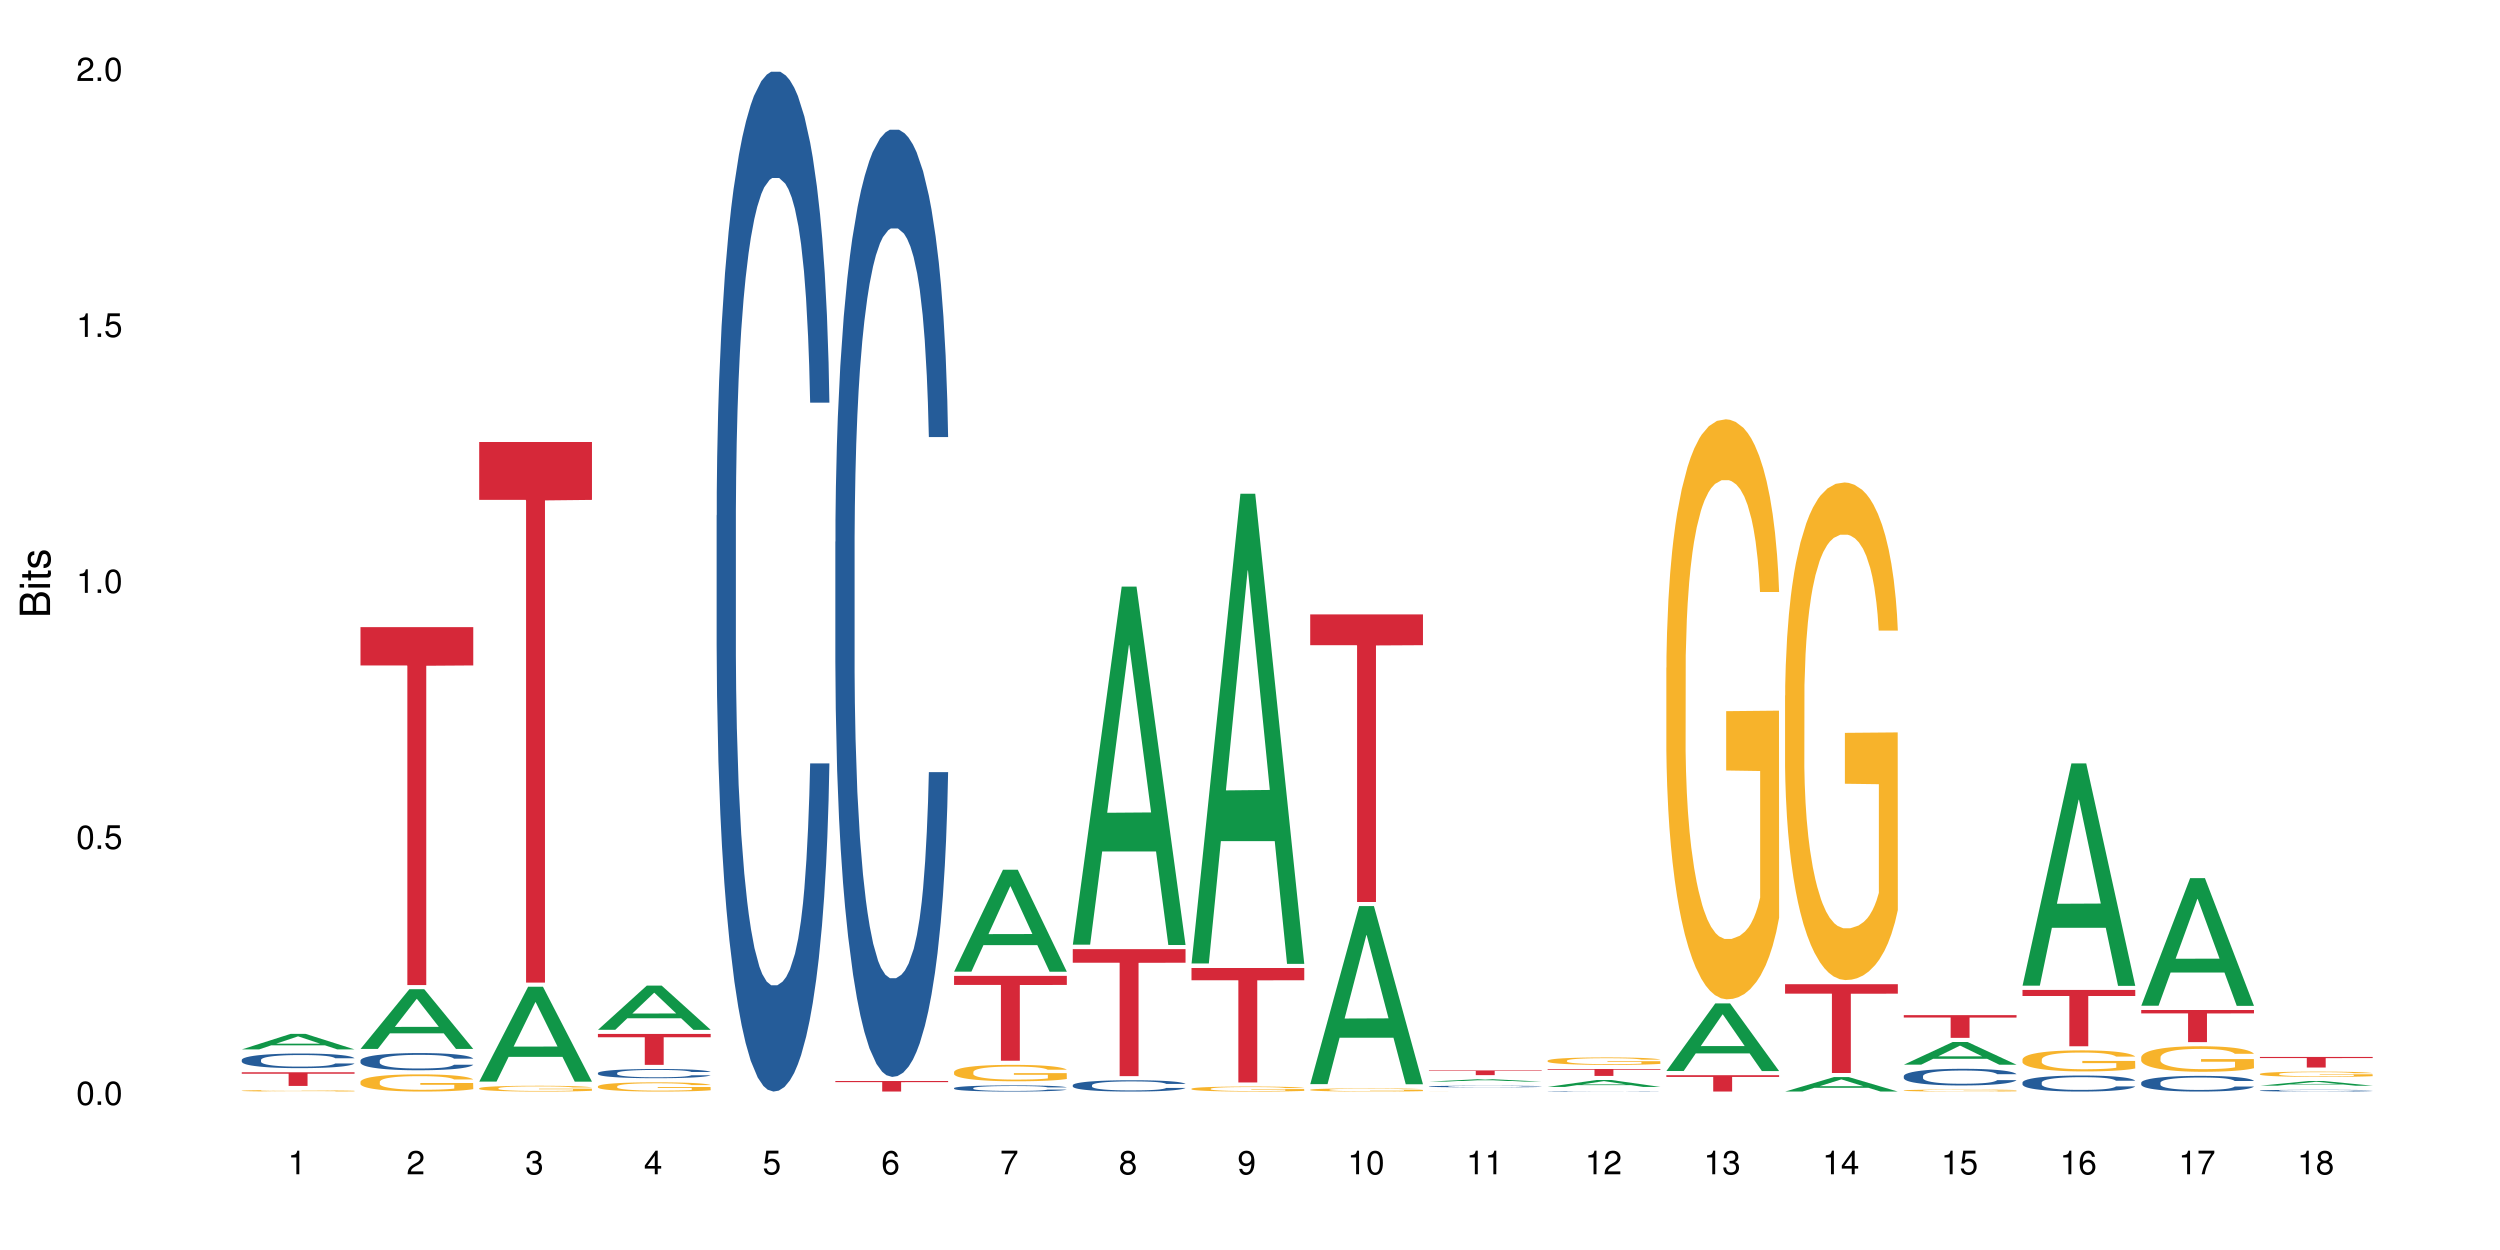 <?xml version="1.0" encoding="UTF-8"?>
<svg xmlns="http://www.w3.org/2000/svg" xmlns:xlink="http://www.w3.org/1999/xlink" width="720pt" height="360pt" viewBox="0 0 720 360" version="1.1">
<defs>
<g>
<symbol overflow="visible" id="glyph0-0">
<path style="stroke:none;" d=""/>
</symbol>
<symbol overflow="visible" id="glyph0-1">
<path style="stroke:none;" d="M 2.641 -6.797 C 2 -6.797 1.422 -6.531 1.078 -6.047 C 0.641 -5.453 0.406 -4.547 0.406 -3.297 C 0.406 -1 1.188 0.219 2.641 0.219 C 4.078 0.219 4.859 -1 4.859 -3.234 C 4.859 -4.562 4.656 -5.438 4.203 -6.047 C 3.844 -6.531 3.281 -6.797 2.641 -6.797 Z M 2.641 -6.047 C 3.547 -6.047 4 -5.125 4 -3.312 C 4 -1.375 3.562 -0.484 2.625 -0.484 C 1.734 -0.484 1.281 -1.422 1.281 -3.281 C 1.281 -5.141 1.734 -6.047 2.641 -6.047 Z M 2.641 -6.047 "/>
</symbol>
<symbol overflow="visible" id="glyph0-2">
<path style="stroke:none;" d="M 1.828 -1 L 0.828 -1 L 0.828 0 L 1.828 0 Z M 1.828 -1 "/>
</symbol>
<symbol overflow="visible" id="glyph0-3">
<path style="stroke:none;" d="M 4.562 -6.797 L 1.062 -6.797 L 0.547 -3.094 L 1.328 -3.094 C 1.719 -3.562 2.047 -3.734 2.578 -3.734 C 3.484 -3.734 4.062 -3.109 4.062 -2.094 C 4.062 -1.125 3.484 -0.531 2.578 -0.531 C 1.828 -0.531 1.375 -0.906 1.188 -1.672 L 0.328 -1.672 C 0.453 -1.109 0.547 -0.844 0.75 -0.594 C 1.125 -0.078 1.828 0.219 2.594 0.219 C 3.969 0.219 4.922 -0.781 4.922 -2.219 C 4.922 -3.562 4.031 -4.484 2.719 -4.484 C 2.25 -4.484 1.859 -4.359 1.469 -4.062 L 1.734 -5.969 L 4.562 -5.969 Z M 4.562 -6.797 "/>
</symbol>
<symbol overflow="visible" id="glyph0-4">
<path style="stroke:none;" d="M 2.484 -4.844 L 2.484 0 L 3.328 0 L 3.328 -6.797 L 2.766 -6.797 C 2.469 -5.75 2.281 -5.609 0.984 -5.453 L 0.984 -4.844 Z M 2.484 -4.844 "/>
</symbol>
<symbol overflow="visible" id="glyph0-5">
<path style="stroke:none;" d="M 4.859 -0.828 L 1.281 -0.828 C 1.359 -1.391 1.672 -1.75 2.5 -2.234 L 3.469 -2.75 C 4.406 -3.266 4.906 -3.969 4.906 -4.812 C 4.906 -5.375 4.672 -5.906 4.266 -6.266 C 3.859 -6.625 3.375 -6.797 2.719 -6.797 C 1.859 -6.797 1.219 -6.5 0.844 -5.922 C 0.609 -5.562 0.5 -5.125 0.484 -4.438 L 1.328 -4.438 C 1.359 -4.906 1.406 -5.188 1.531 -5.406 C 1.75 -5.812 2.188 -6.062 2.703 -6.062 C 3.469 -6.062 4.031 -5.516 4.031 -4.781 C 4.031 -4.25 3.719 -3.797 3.125 -3.438 L 2.234 -2.938 C 0.812 -2.141 0.406 -1.5 0.328 0 L 4.859 0 Z M 4.859 -0.828 "/>
</symbol>
<symbol overflow="visible" id="glyph0-6">
<path style="stroke:none;" d="M 2.125 -3.125 L 2.578 -3.125 C 3.516 -3.125 3.984 -2.703 3.984 -1.891 C 3.984 -1.031 3.469 -0.531 2.578 -0.531 C 1.656 -0.531 1.203 -0.984 1.156 -1.969 L 0.312 -1.969 C 0.344 -1.422 0.438 -1.078 0.609 -0.766 C 0.953 -0.109 1.625 0.219 2.547 0.219 C 3.953 0.219 4.859 -0.609 4.859 -1.906 C 4.859 -2.766 4.516 -3.25 3.703 -3.516 C 4.344 -3.766 4.656 -4.25 4.656 -4.938 C 4.656 -6.109 3.875 -6.797 2.578 -6.797 C 1.203 -6.797 0.484 -6.047 0.453 -4.609 L 1.297 -4.609 C 1.312 -5.016 1.344 -5.25 1.453 -5.453 C 1.641 -5.828 2.062 -6.062 2.594 -6.062 C 3.344 -6.062 3.797 -5.625 3.797 -4.906 C 3.797 -4.422 3.609 -4.141 3.25 -3.984 C 3.016 -3.891 2.719 -3.844 2.125 -3.844 Z M 2.125 -3.125 "/>
</symbol>
<symbol overflow="visible" id="glyph0-7">
<path style="stroke:none;" d="M 3.141 -1.625 L 3.141 0 L 3.984 0 L 3.984 -1.625 L 4.984 -1.625 L 4.984 -2.391 L 3.984 -2.391 L 3.984 -6.797 L 3.359 -6.797 L 0.266 -2.516 L 0.266 -1.625 Z M 3.141 -2.391 L 1 -2.391 L 3.141 -5.359 Z M 3.141 -2.391 "/>
</symbol>
<symbol overflow="visible" id="glyph0-8">
<path style="stroke:none;" d="M 4.781 -5.031 C 4.609 -6.141 3.891 -6.797 2.844 -6.797 C 2.094 -6.797 1.422 -6.438 1.031 -5.828 C 0.609 -5.172 0.406 -4.344 0.406 -3.094 C 0.406 -1.953 0.578 -1.234 0.984 -0.625 C 1.359 -0.078 1.953 0.219 2.703 0.219 C 3.984 0.219 4.922 -0.734 4.922 -2.078 C 4.922 -3.344 4.062 -4.234 2.844 -4.234 C 2.172 -4.234 1.641 -3.969 1.281 -3.469 C 1.281 -5.125 1.828 -6.047 2.797 -6.047 C 3.391 -6.047 3.797 -5.672 3.938 -5.031 Z M 2.734 -3.484 C 3.547 -3.484 4.062 -2.922 4.062 -2 C 4.062 -1.156 3.484 -0.531 2.703 -0.531 C 1.922 -0.531 1.328 -1.188 1.328 -2.047 C 1.328 -2.891 1.906 -3.484 2.734 -3.484 Z M 2.734 -3.484 "/>
</symbol>
<symbol overflow="visible" id="glyph0-9">
<path style="stroke:none;" d="M 4.984 -6.797 L 0.438 -6.797 L 0.438 -5.969 L 4.109 -5.969 C 2.5 -3.656 1.828 -2.234 1.328 0 L 2.219 0 C 2.594 -2.172 3.453 -4.047 4.984 -6.094 Z M 4.984 -6.797 "/>
</symbol>
<symbol overflow="visible" id="glyph0-10">
<path style="stroke:none;" d="M 3.75 -3.578 C 4.453 -4 4.688 -4.344 4.688 -4.984 C 4.688 -6.047 3.844 -6.797 2.641 -6.797 C 1.438 -6.797 0.594 -6.047 0.594 -4.984 C 0.594 -4.359 0.828 -4.016 1.516 -3.578 C 0.734 -3.203 0.359 -2.641 0.359 -1.891 C 0.359 -0.641 1.297 0.219 2.641 0.219 C 3.984 0.219 4.922 -0.641 4.922 -1.875 C 4.922 -2.641 4.531 -3.203 3.75 -3.578 Z M 2.641 -6.047 C 3.359 -6.047 3.812 -5.625 3.812 -4.969 C 3.812 -4.344 3.344 -3.922 2.641 -3.922 C 1.922 -3.922 1.453 -4.344 1.453 -4.984 C 1.453 -5.625 1.922 -6.047 2.641 -6.047 Z M 2.641 -3.203 C 3.484 -3.203 4.062 -2.672 4.062 -1.875 C 4.062 -1.062 3.484 -0.531 2.625 -0.531 C 1.797 -0.531 1.219 -1.078 1.219 -1.875 C 1.219 -2.672 1.797 -3.203 2.641 -3.203 Z M 2.641 -3.203 "/>
</symbol>
<symbol overflow="visible" id="glyph0-11">
<path style="stroke:none;" d="M 0.516 -1.547 C 0.672 -0.438 1.406 0.219 2.438 0.219 C 3.188 0.219 3.859 -0.141 4.266 -0.75 C 4.688 -1.406 4.891 -2.25 4.891 -3.484 C 4.891 -4.625 4.703 -5.359 4.312 -5.953 C 3.938 -6.5 3.344 -6.797 2.594 -6.797 C 1.297 -6.797 0.359 -5.844 0.359 -4.516 C 0.359 -3.25 1.234 -2.344 2.453 -2.344 C 3.094 -2.344 3.562 -2.578 4.016 -3.109 C 4 -1.453 3.469 -0.531 2.5 -0.531 C 1.906 -0.531 1.484 -0.906 1.359 -1.547 Z M 2.578 -6.062 C 3.375 -6.062 3.969 -5.406 3.969 -4.531 C 3.969 -3.688 3.375 -3.094 2.547 -3.094 C 1.734 -3.094 1.234 -3.672 1.234 -4.578 C 1.234 -5.438 1.797 -6.062 2.578 -6.062 Z M 2.578 -6.062 "/>
</symbol>
<symbol overflow="visible" id="glyph1-0">
<path style="stroke:none;" d=""/>
</symbol>
<symbol overflow="visible" id="glyph1-1">
<path style="stroke:none;" d="M 0 -0.953 L 0 -4.891 C 0 -5.719 -0.234 -6.344 -0.734 -6.797 C -1.188 -7.234 -1.812 -7.469 -2.5 -7.469 C -3.547 -7.469 -4.188 -7 -4.625 -5.875 C -4.984 -6.672 -5.641 -7.094 -6.531 -7.094 C -7.156 -7.094 -7.734 -6.859 -8.141 -6.391 C -8.562 -5.938 -8.75 -5.344 -8.75 -4.5 L -8.75 -0.953 Z M -4.984 -2.062 L -7.766 -2.062 L -7.766 -4.219 C -7.766 -4.844 -7.688 -5.203 -7.453 -5.5 C -7.219 -5.812 -6.859 -5.969 -6.375 -5.969 C -5.906 -5.969 -5.531 -5.812 -5.297 -5.5 C -5.062 -5.203 -4.984 -4.844 -4.984 -4.219 Z M -0.984 -2.062 L -4 -2.062 L -4 -4.781 C -4 -5.328 -3.859 -5.688 -3.578 -5.953 C -3.297 -6.219 -2.922 -6.359 -2.484 -6.359 C -2.062 -6.359 -1.688 -6.219 -1.406 -5.953 C -1.109 -5.688 -0.984 -5.328 -0.984 -4.781 Z M -0.984 -2.062 "/>
</symbol>
<symbol overflow="visible" id="glyph1-2">
<path style="stroke:none;" d="M -6.281 -1.797 L -6.281 -0.797 L 0 -0.797 L 0 -1.797 Z M -8.75 -1.797 L -8.75 -0.797 L -7.484 -0.797 L -7.484 -1.797 Z M -8.75 -1.797 "/>
</symbol>
<symbol overflow="visible" id="glyph1-3">
<path style="stroke:none;" d="M -6.281 -3.047 L -6.281 -2.016 L -8.016 -2.016 L -8.016 -1.016 L -6.281 -1.016 L -6.281 -0.172 L -5.469 -0.172 L -5.469 -1.016 L -0.719 -1.016 C -0.078 -1.016 0.281 -1.453 0.281 -2.234 C 0.281 -2.469 0.25 -2.719 0.188 -3.047 L -0.641 -3.047 C -0.609 -2.922 -0.594 -2.766 -0.594 -2.562 C -0.594 -2.141 -0.719 -2.016 -1.156 -2.016 L -5.469 -2.016 L -5.469 -3.047 Z M -6.281 -3.047 "/>
</symbol>
<symbol overflow="visible" id="glyph1-4">
<path style="stroke:none;" d="M -4.531 -5.25 C -5.766 -5.25 -6.469 -4.422 -6.469 -2.969 C -6.469 -1.516 -5.719 -0.562 -4.547 -0.562 C -3.562 -0.562 -3.094 -1.062 -2.734 -2.562 L -2.516 -3.484 C -2.344 -4.188 -2.094 -4.469 -1.625 -4.469 C -1.047 -4.469 -0.641 -3.875 -0.641 -3 C -0.641 -2.453 -0.797 -2 -1.062 -1.75 C -1.25 -1.594 -1.422 -1.531 -1.875 -1.469 L -1.875 -0.406 C -0.422 -0.453 0.281 -1.266 0.281 -2.922 C 0.281 -4.5 -0.5 -5.516 -1.719 -5.516 C -2.656 -5.516 -3.172 -4.984 -3.469 -3.734 L -3.703 -2.766 C -3.891 -1.953 -4.156 -1.609 -4.594 -1.609 C -5.172 -1.609 -5.547 -2.125 -5.547 -2.938 C -5.547 -3.75 -5.203 -4.172 -4.531 -4.203 Z M -4.531 -5.25 "/>
</symbol>
</g>
</defs>
<g id="surface80020">
<rect x="0" y="0" width="720" height="360" style="fill:rgb(100%,100%,100%);fill-opacity:1;stroke:none;"/>
<path style=" stroke:none;fill-rule:nonzero;fill:rgb(6.275%,58.824%,28.235%);fill-opacity:1;" d="M 69.629 302.23 L 69.664 302.227 L 83.719 297.75 L 87.984 297.75 L 102.109 302.234 L 97.148 302.234 L 93.609 301.062 L 78.098 301.062 L 74.625 302.23 L 69.629 302.23 L 79.59 300.578 L 92.184 300.574 L 85.902 298.484 L 85.836 298.48 L 85.766 298.492 L 79.555 300.574 L 79.59 300.578 Z M 69.629 302.23 "/>
<path style=" stroke:none;fill-rule:nonzero;fill:rgb(14.51%,36.078%,60%);fill-opacity:1;" d="M 69.629 305.246 L 69.668 305.242 L 69.668 305.152 L 69.789 305.004 L 70.066 304.82 L 70.344 304.691 L 71.055 304.465 L 72.047 304.246 L 73.074 304.078 L 73.828 303.977 L 74.5 303.898 L 76.047 303.758 L 77.035 303.684 L 78.105 303.617 L 79.414 303.555 L 80.363 303.516 L 82.504 303.453 L 84.086 303.426 L 85.316 303.414 L 87.969 303.414 L 89.555 303.43 L 90.703 303.449 L 91.969 303.48 L 93.039 303.516 L 94.902 303.598 L 96.562 303.707 L 97.316 303.77 L 98.504 303.887 L 99.418 304.004 L 100.051 304.105 L 100.762 304.246 L 101.398 304.418 L 101.871 304.617 L 102.109 304.781 L 96.562 304.781 L 96.285 304.629 L 95.969 304.508 L 95.375 304.352 L 94.781 304.238 L 93.949 304.125 L 93.199 304.055 L 92.168 303.98 L 91.258 303.934 L 90.305 303.898 L 89.395 303.875 L 87.652 303.852 L 85.633 303.852 L 84.879 303.859 L 83.336 303.891 L 82.504 303.918 L 81.312 303.973 L 80.484 304.023 L 79.492 304.102 L 78.82 304.164 L 77.988 304.266 L 77.395 304.355 L 76.719 304.48 L 76.324 304.578 L 75.969 304.684 L 75.648 304.812 L 75.414 304.949 L 75.254 305.09 L 75.176 305.227 L 75.176 305.824 L 75.254 305.965 L 75.453 306.125 L 75.969 306.359 L 76.719 306.566 L 77.59 306.727 L 78.422 306.844 L 78.898 306.895 L 79.531 306.957 L 80.523 307.035 L 81.949 307.113 L 82.781 307.145 L 84.047 307.172 L 85.355 307.188 L 87.098 307.188 L 88.641 307.172 L 89.672 307.156 L 90.742 307.125 L 92.207 307.059 L 93.117 306.996 L 93.91 306.922 L 94.504 306.852 L 94.902 306.789 L 95.496 306.668 L 95.969 306.539 L 96.328 306.402 L 96.562 306.273 L 102.109 306.273 L 101.871 306.426 L 101.516 306.578 L 101.16 306.688 L 100.605 306.824 L 99.973 306.941 L 99.059 307.078 L 98.309 307.168 L 97.316 307.262 L 96.406 307.336 L 95.414 307.402 L 93.949 307.477 L 93 307.516 L 91.969 307.551 L 90.742 307.582 L 89.195 307.609 L 87.531 307.625 L 85.988 307.629 L 84.324 307.621 L 83.098 307.605 L 81.473 307.57 L 79.453 307.5 L 77.988 307.43 L 76.84 307.355 L 75.848 307.277 L 74.738 307.172 L 73.312 307.004 L 72.441 306.875 L 71.848 306.766 L 71.176 306.617 L 70.699 306.48 L 70.145 306.266 L 69.75 305.992 L 69.629 305.781 Z M 69.629 305.246 "/>
<path style=" stroke:none;fill-rule:nonzero;fill:rgb(96.863%,70.196%,16.863%);fill-opacity:1;" d="M 69.629 314.121 L 69.668 314.121 L 69.668 314.113 L 69.828 314.094 L 70.223 314.07 L 70.738 314.047 L 71.293 314.031 L 71.648 314.023 L 72.242 314.012 L 72.758 314.004 L 74.066 313.984 L 75.73 313.969 L 76.641 313.961 L 77.672 313.953 L 79.137 313.945 L 79.809 313.945 L 81.867 313.938 L 84.207 313.934 L 89.594 313.934 L 91.812 313.938 L 93.078 313.941 L 94.07 313.945 L 95.098 313.953 L 96.367 313.961 L 97.555 313.969 L 98.504 313.98 L 99.457 313.992 L 100.246 314.004 L 100.922 314.02 L 101.516 314.035 L 101.871 314.047 L 102.109 314.062 L 96.605 314.062 L 96.285 314.047 L 95.93 314.039 L 95.336 314.023 L 94.148 314.008 L 93.039 313.996 L 92.09 313.992 L 90.898 313.984 L 89.75 313.98 L 88.445 313.98 L 87.652 313.977 L 85.551 313.977 L 83.652 313.98 L 82.543 313.984 L 81.75 313.988 L 80.641 313.992 L 79.969 314 L 79.57 314 L 78.383 314.016 L 77.59 314.023 L 77.156 314.031 L 76.602 314.043 L 76.203 314.055 L 75.77 314.07 L 75.531 314.082 L 75.215 314.109 L 75.176 314.184 L 75.293 314.199 L 75.531 314.215 L 75.848 314.23 L 76.324 314.242 L 76.797 314.254 L 77.629 314.27 L 78.344 314.281 L 78.898 314.289 L 79.969 314.301 L 80.402 314.305 L 81.434 314.309 L 82.504 314.316 L 83.809 314.32 L 84.801 314.324 L 90.781 314.324 L 92.285 314.32 L 93.316 314.316 L 93.988 314.312 L 94.82 314.309 L 95.414 314.305 L 95.969 314.301 L 96.645 314.293 L 96.645 314.199 L 86.859 314.199 L 86.859 314.152 L 102.07 314.152 L 102.109 314.309 L 101.277 314.32 L 100.246 314.332 L 99.258 314.34 L 98.227 314.344 L 96.762 314.352 L 95.574 314.359 L 93.75 314.363 L 92.09 314.367 L 90.344 314.367 L 88.801 314.371 L 85.355 314.371 L 83.613 314.367 L 82.227 314.363 L 80.957 314.359 L 79.691 314.355 L 78.105 314.348 L 77.074 314.34 L 76.008 314.332 L 74.938 314.32 L 73.988 314.312 L 73.352 314.301 L 72.719 314.293 L 72.047 314.281 L 71.41 314.266 L 70.938 314.254 L 70.5 314.242 L 69.867 314.211 L 69.707 314.195 L 69.629 314.184 Z M 69.629 314.121 "/>
<path style=" stroke:none;fill-rule:nonzero;fill:rgb(83.922%,15.686%,22.353%);fill-opacity:1;" d="M 69.629 308.809 L 102.109 308.809 L 102.109 309.23 L 88.574 309.234 L 88.574 312.754 L 83.125 312.754 L 83.125 309.238 L 83.047 309.23 L 69.629 309.23 Z M 69.629 308.809 "/>
<path style=" stroke:none;fill-rule:nonzero;fill:rgb(6.275%,58.824%,28.235%);fill-opacity:1;" d="M 103.82 302.086 L 103.855 302.07 L 117.906 284.883 L 122.176 284.883 L 136.301 302.102 L 131.336 302.102 L 127.797 297.609 L 112.285 297.609 L 108.816 302.086 L 103.82 302.086 L 113.777 295.75 L 126.375 295.73 L 120.094 287.695 L 120.023 287.68 L 119.957 287.727 L 113.742 295.73 L 113.777 295.75 Z M 103.82 302.086 "/>
<path style=" stroke:none;fill-rule:nonzero;fill:rgb(14.51%,36.078%,60%);fill-opacity:1;" d="M 103.82 305.438 L 103.859 305.434 L 103.859 305.324 L 103.977 305.152 L 104.254 304.938 L 104.531 304.785 L 105.246 304.52 L 106.234 304.262 L 107.266 304.062 L 108.02 303.945 L 108.691 303.855 L 110.234 303.688 L 111.227 303.602 L 112.297 303.523 L 113.602 303.445 L 114.555 303.402 L 116.691 303.328 L 118.277 303.297 L 119.504 303.281 L 122.16 303.281 L 123.742 303.301 L 124.891 303.324 L 126.16 303.359 L 127.23 303.402 L 129.09 303.5 L 130.754 303.629 L 131.508 303.699 L 132.695 303.84 L 133.605 303.977 L 134.238 304.094 L 134.953 304.262 L 135.586 304.465 L 136.062 304.695 L 136.301 304.891 L 130.754 304.891 L 130.477 304.711 L 130.16 304.57 L 129.566 304.383 L 128.973 304.254 L 128.141 304.121 L 127.387 304.035 L 126.355 303.949 L 125.445 303.895 L 124.496 303.855 L 123.586 303.828 L 121.844 303.801 L 119.82 303.801 L 119.07 303.809 L 117.523 303.844 L 116.691 303.875 L 115.504 303.941 L 114.672 304 L 113.684 304.09 L 113.008 304.168 L 112.176 304.285 L 111.582 304.387 L 110.91 304.539 L 110.512 304.652 L 110.156 304.777 L 109.84 304.926 L 109.602 305.086 L 109.445 305.254 L 109.363 305.414 L 109.363 306.117 L 109.445 306.281 L 109.641 306.473 L 110.156 306.746 L 110.91 306.988 L 111.781 307.176 L 112.613 307.312 L 113.09 307.375 L 113.723 307.449 L 114.711 307.539 L 116.137 307.629 L 116.969 307.668 L 118.238 307.703 L 119.543 307.723 L 121.289 307.723 L 122.832 307.703 L 123.863 307.68 L 124.93 307.645 L 126.398 307.566 L 127.309 307.496 L 128.102 307.41 L 128.695 307.324 L 129.09 307.25 L 129.684 307.109 L 130.16 306.957 L 130.516 306.797 L 130.754 306.645 L 136.301 306.645 L 136.062 306.824 L 135.707 307 L 135.348 307.133 L 134.793 307.289 L 134.16 307.43 L 133.25 307.59 L 132.496 307.695 L 131.508 307.809 L 130.594 307.895 L 129.605 307.969 L 128.141 308.059 L 127.188 308.105 L 126.16 308.145 L 124.93 308.184 L 123.387 308.215 L 121.723 308.234 L 120.18 308.238 L 118.516 308.227 L 117.285 308.211 L 115.664 308.168 L 113.641 308.086 L 112.176 308 L 111.027 307.914 L 110.039 307.824 L 108.93 307.703 L 107.504 307.504 L 106.633 307.348 L 106.039 307.223 L 105.363 307.047 L 104.887 306.887 L 104.336 306.633 L 103.938 306.312 L 103.82 306.062 Z M 103.82 305.438 "/>
<path style=" stroke:none;fill-rule:nonzero;fill:rgb(96.863%,70.196%,16.863%);fill-opacity:1;" d="M 103.82 311.539 L 103.859 311.535 L 103.859 311.445 L 104.016 311.238 L 104.414 310.961 L 104.93 310.73 L 105.484 310.547 L 105.84 310.453 L 106.434 310.316 L 106.949 310.219 L 108.254 310.016 L 109.918 309.824 L 110.832 309.742 L 111.859 309.664 L 113.324 309.578 L 114 309.547 L 116.059 309.477 L 118.395 309.43 L 120.969 309.418 L 122.16 309.422 L 123.781 309.438 L 126 309.488 L 127.27 309.535 L 128.258 309.578 L 129.289 309.637 L 130.555 309.73 L 131.746 309.836 L 132.695 309.945 L 133.645 310.082 L 134.438 310.227 L 135.109 310.387 L 135.707 310.574 L 136.062 310.734 L 136.301 310.891 L 130.793 310.891 L 130.477 310.734 L 130.121 310.609 L 129.527 310.461 L 128.934 310.352 L 128.34 310.266 L 127.23 310.148 L 126.277 310.078 L 125.09 310.016 L 123.941 309.973 L 122.633 309.945 L 121.844 309.938 L 119.742 309.938 L 117.84 309.969 L 116.73 310.004 L 115.941 310.039 L 114.832 310.109 L 114.156 310.164 L 113.762 310.199 L 112.574 310.34 L 111.781 310.465 L 111.344 310.551 L 110.789 310.688 L 110.395 310.809 L 109.957 310.992 L 109.723 311.125 L 109.402 311.434 L 109.363 312.25 L 109.484 312.422 L 109.723 312.605 L 110.039 312.77 L 110.512 312.941 L 110.988 313.07 L 111.82 313.25 L 112.535 313.367 L 113.09 313.441 L 114.156 313.566 L 114.594 313.605 L 115.621 313.688 L 116.691 313.75 L 118 313.805 L 118.988 313.832 L 120.574 313.855 L 122.594 313.855 L 124.973 313.828 L 126.477 313.793 L 127.508 313.754 L 128.18 313.723 L 129.012 313.676 L 129.605 313.629 L 130.16 313.578 L 130.832 313.504 L 130.832 312.422 L 121.051 312.418 L 121.051 311.91 L 136.262 311.906 L 136.301 313.676 L 135.469 313.797 L 134.438 313.914 L 133.449 314.004 L 132.418 314.082 L 130.953 314.168 L 129.766 314.223 L 127.941 314.285 L 126.277 314.324 L 124.535 314.352 L 122.992 314.367 L 121.168 314.371 L 119.543 314.363 L 117.801 314.336 L 116.414 314.297 L 115.148 314.254 L 113.879 314.195 L 112.297 314.098 L 111.266 314.023 L 110.195 313.926 L 109.125 313.812 L 108.176 313.691 L 107.543 313.598 L 106.91 313.488 L 106.234 313.352 L 105.602 313.199 L 105.125 313.059 L 104.691 312.898 L 104.375 312.75 L 104.059 312.547 L 103.898 312.383 L 103.82 312.246 Z M 103.82 311.539 "/>
<path style=" stroke:none;fill-rule:nonzero;fill:rgb(83.922%,15.686%,22.353%);fill-opacity:1;" d="M 103.82 180.609 L 136.301 180.609 L 136.301 191.645 L 122.762 191.742 L 122.762 283.703 L 117.316 283.703 L 117.316 191.84 L 117.238 191.645 L 103.82 191.645 Z M 103.82 180.609 "/>
<path style=" stroke:none;fill-rule:nonzero;fill:rgb(6.275%,58.824%,28.235%);fill-opacity:1;" d="M 138.008 311.492 L 138.043 311.469 L 152.098 284.176 L 156.367 284.176 L 170.488 311.52 L 165.527 311.52 L 161.988 304.383 L 146.477 304.383 L 143.008 311.492 L 138.008 311.492 L 147.969 301.43 L 160.566 301.402 L 154.285 288.645 L 154.215 288.617 L 154.145 288.695 L 147.934 301.402 L 147.969 301.43 Z M 138.008 311.492 "/>
<path style=" stroke:none;fill-rule:nonzero;fill:rgb(96.863%,70.196%,16.863%);fill-opacity:1;" d="M 138.008 313.414 L 138.047 313.414 L 138.047 313.383 L 138.207 313.312 L 138.602 313.219 L 139.117 313.141 L 139.672 313.078 L 140.027 313.047 L 140.625 313.004 L 141.137 312.969 L 142.445 312.898 L 144.109 312.836 L 145.02 312.809 L 146.051 312.781 L 147.516 312.754 L 148.188 312.742 L 150.25 312.719 L 152.586 312.703 L 155.16 312.699 L 156.348 312.699 L 157.973 312.707 L 160.191 312.723 L 161.457 312.738 L 162.449 312.754 L 163.477 312.773 L 164.746 312.805 L 165.934 312.84 L 166.887 312.875 L 167.836 312.922 L 168.629 312.973 L 169.301 313.023 L 169.895 313.09 L 170.25 313.141 L 170.488 313.195 L 164.984 313.195 L 164.668 313.141 L 164.309 313.102 L 163.715 313.051 L 163.121 313.016 L 162.527 312.984 L 161.418 312.945 L 160.469 312.922 L 159.281 312.898 L 158.133 312.887 L 156.824 312.875 L 153.934 312.875 L 152.031 312.883 L 150.922 312.898 L 150.129 312.91 L 149.02 312.934 L 148.348 312.949 L 147.953 312.961 L 146.762 313.008 L 145.969 313.051 L 145.535 313.082 L 144.98 313.129 L 144.586 313.168 L 144.148 313.23 L 143.91 313.277 L 143.594 313.379 L 143.555 313.652 L 143.672 313.711 L 143.91 313.773 L 144.227 313.828 L 144.703 313.887 L 145.18 313.934 L 146.012 313.992 L 146.723 314.031 L 147.277 314.059 L 148.348 314.098 L 148.781 314.113 L 149.812 314.141 L 150.883 314.16 L 152.191 314.18 L 153.18 314.188 L 154.766 314.195 L 156.785 314.195 L 159.16 314.188 L 160.668 314.176 L 161.695 314.164 L 162.371 314.152 L 163.199 314.137 L 163.797 314.121 L 164.352 314.102 L 165.023 314.078 L 165.023 313.711 L 155.238 313.711 L 155.238 313.539 L 170.449 313.539 L 170.488 314.137 L 169.656 314.176 L 168.629 314.215 L 167.637 314.246 L 166.609 314.273 L 165.141 314.301 L 163.953 314.32 L 162.133 314.34 L 160.469 314.355 L 158.727 314.363 L 157.18 314.367 L 155.359 314.371 L 153.734 314.367 L 151.992 314.359 L 150.605 314.348 L 149.336 314.332 L 148.07 314.312 L 146.484 314.277 L 145.457 314.254 L 144.387 314.223 L 143.316 314.184 L 142.367 314.141 L 141.73 314.109 L 141.098 314.074 L 140.426 314.027 L 139.793 313.977 L 139.316 313.926 L 138.879 313.875 L 138.562 313.824 L 138.246 313.754 L 138.09 313.699 L 138.008 313.652 Z M 138.008 313.414 "/>
<path style=" stroke:none;fill-rule:nonzero;fill:rgb(83.922%,15.686%,22.353%);fill-opacity:1;" d="M 138.008 127.305 L 170.488 127.305 L 170.488 143.969 L 156.953 144.117 L 156.953 282.996 L 151.508 282.996 L 151.508 144.262 L 151.426 143.969 L 138.008 143.969 Z M 138.008 127.305 "/>
<path style=" stroke:none;fill-rule:nonzero;fill:rgb(6.275%,58.824%,28.235%);fill-opacity:1;" d="M 172.199 296.586 L 172.234 296.574 L 186.289 283.848 L 190.555 283.848 L 204.68 296.598 L 199.719 296.598 L 196.176 293.27 L 180.664 293.27 L 177.195 296.586 L 172.199 296.586 L 182.156 291.895 L 194.754 291.883 L 188.473 285.934 L 188.406 285.922 L 188.336 285.957 L 182.125 291.883 L 182.156 291.895 Z M 172.199 296.586 "/>
<path style=" stroke:none;fill-rule:nonzero;fill:rgb(14.51%,36.078%,60%);fill-opacity:1;" d="M 172.199 309.023 L 172.238 309.02 L 172.238 308.965 L 172.355 308.871 L 172.633 308.754 L 172.91 308.672 L 173.625 308.531 L 174.613 308.391 L 175.645 308.285 L 176.398 308.219 L 177.07 308.172 L 178.617 308.082 L 179.605 308.035 L 180.676 307.996 L 181.984 307.953 L 182.934 307.93 L 185.07 307.891 L 186.656 307.871 L 187.883 307.863 L 190.539 307.863 L 192.121 307.875 L 193.273 307.887 L 194.539 307.906 L 195.609 307.93 L 197.469 307.98 L 199.133 308.051 L 199.887 308.09 L 201.074 308.164 L 201.984 308.238 L 202.621 308.301 L 203.332 308.391 L 203.965 308.5 L 204.441 308.625 L 204.68 308.73 L 199.133 308.73 L 198.855 308.633 L 198.539 308.555 L 197.945 308.457 L 197.352 308.387 L 196.52 308.316 L 195.766 308.27 L 194.738 308.223 L 193.824 308.195 L 192.875 308.172 L 191.965 308.156 L 190.223 308.145 L 188.203 308.145 L 187.449 308.148 L 185.902 308.168 L 185.07 308.184 L 183.883 308.219 L 183.051 308.25 L 182.062 308.297 L 181.387 308.34 L 180.555 308.402 L 179.961 308.461 L 179.289 308.539 L 178.895 308.602 L 178.535 308.668 L 178.219 308.75 L 177.98 308.836 L 177.824 308.926 L 177.746 309.012 L 177.746 309.391 L 177.824 309.477 L 178.023 309.578 L 178.535 309.727 L 179.289 309.855 L 180.16 309.957 L 180.992 310.031 L 181.469 310.066 L 182.102 310.105 L 183.09 310.152 L 184.52 310.203 L 185.348 310.223 L 186.617 310.242 L 187.926 310.25 L 189.668 310.25 L 191.211 310.242 L 192.242 310.23 L 193.312 310.211 L 194.777 310.168 L 195.688 310.129 L 196.48 310.082 L 197.074 310.035 L 197.469 309.996 L 198.062 309.922 L 198.539 309.84 L 198.895 309.754 L 199.133 309.672 L 204.68 309.672 L 204.441 309.77 L 204.086 309.863 L 203.73 309.934 L 203.176 310.02 L 202.539 310.094 L 201.629 310.18 L 200.875 310.234 L 199.887 310.297 L 198.977 310.344 L 197.984 310.383 L 196.52 310.434 L 195.57 310.457 L 194.539 310.48 L 193.312 310.5 L 191.766 310.516 L 190.102 310.527 L 188.559 310.527 L 186.895 310.523 L 185.668 310.512 L 184.043 310.492 L 182.023 310.449 L 180.555 310.402 L 179.406 310.355 L 178.418 310.309 L 177.309 310.242 L 175.883 310.133 L 175.012 310.051 L 174.418 309.984 L 173.742 309.887 L 173.27 309.805 L 172.715 309.668 L 172.316 309.492 L 172.199 309.359 Z M 172.199 309.023 "/>
<path style=" stroke:none;fill-rule:nonzero;fill:rgb(96.863%,70.196%,16.863%);fill-opacity:1;" d="M 172.199 312.848 L 172.238 312.848 L 172.238 312.797 L 172.398 312.688 L 172.793 312.535 L 173.309 312.414 L 173.863 312.316 L 174.219 312.266 L 174.812 312.191 L 175.328 312.137 L 176.637 312.027 L 178.301 311.926 L 179.211 311.883 L 180.238 311.84 L 181.707 311.797 L 182.379 311.777 L 184.438 311.738 L 186.777 311.715 L 189.352 311.707 L 190.539 311.711 L 192.164 311.719 L 194.379 311.746 L 195.648 311.77 L 196.637 311.797 L 197.668 311.828 L 198.938 311.875 L 200.125 311.934 L 201.074 311.992 L 202.023 312.066 L 202.816 312.145 L 203.492 312.227 L 204.086 312.332 L 204.441 312.414 L 204.68 312.5 L 199.172 312.5 L 198.855 312.414 L 198.5 312.352 L 197.906 312.27 L 197.312 312.211 L 196.719 312.164 L 195.609 312.102 L 194.656 312.062 L 193.469 312.027 L 192.32 312.008 L 191.016 311.992 L 190.223 311.988 L 188.121 311.988 L 186.223 312.004 L 185.113 312.023 L 184.32 312.043 L 183.211 312.078 L 182.539 312.109 L 182.141 312.129 L 180.953 312.203 L 180.16 312.273 L 179.727 312.316 L 179.172 312.391 L 178.773 312.457 L 178.34 312.555 L 178.102 312.629 L 177.785 312.793 L 177.746 313.23 L 177.863 313.324 L 178.102 313.422 L 178.418 313.508 L 178.895 313.602 L 179.367 313.672 L 180.199 313.766 L 180.914 313.832 L 181.469 313.871 L 182.539 313.938 L 182.973 313.961 L 184.004 314.004 L 185.07 314.039 L 186.379 314.066 L 187.371 314.082 L 188.953 314.094 L 190.973 314.094 L 193.352 314.078 L 194.855 314.059 L 195.887 314.039 L 196.559 314.023 L 197.391 313.996 L 197.984 313.973 L 198.539 313.945 L 199.215 313.902 L 199.215 313.324 L 189.43 313.32 L 189.43 313.047 L 204.641 313.047 L 204.68 313.996 L 203.848 314.062 L 202.816 314.125 L 201.828 314.172 L 200.797 314.215 L 199.332 314.262 L 198.145 314.289 L 196.32 314.324 L 194.656 314.348 L 192.914 314.359 L 191.371 314.367 L 189.547 314.371 L 187.926 314.367 L 186.18 314.352 L 184.793 314.332 L 183.527 314.309 L 182.262 314.277 L 180.676 314.227 L 179.645 314.184 L 178.574 314.133 L 177.508 314.07 L 176.555 314.008 L 175.922 313.953 L 175.289 313.895 L 174.613 313.824 L 173.98 313.742 L 173.508 313.664 L 173.07 313.582 L 172.754 313.5 L 172.438 313.391 L 172.277 313.305 L 172.199 313.227 Z M 172.199 312.848 "/>
<path style=" stroke:none;fill-rule:nonzero;fill:rgb(83.922%,15.686%,22.353%);fill-opacity:1;" d="M 172.199 297.777 L 204.68 297.777 L 204.68 298.73 L 191.141 298.742 L 191.141 306.688 L 185.695 306.688 L 185.695 298.75 L 185.617 298.73 L 172.199 298.73 Z M 172.199 297.777 "/>
<path style=" stroke:none;fill-rule:nonzero;fill:rgb(14.51%,36.078%,60%);fill-opacity:1;" d="M 206.391 148.457 L 206.43 148.188 L 206.43 141.742 L 206.547 131.543 L 206.824 118.656 L 207.102 109.797 L 207.816 93.957 L 208.805 78.652 L 209.836 66.84 L 210.586 59.859 L 211.262 54.492 L 212.805 44.559 L 213.797 39.457 L 214.867 34.891 L 216.172 30.328 L 217.125 27.645 L 219.262 23.348 L 220.848 21.469 L 222.074 20.664 L 224.727 20.664 L 226.312 21.738 L 227.461 23.078 L 228.73 25.227 L 229.797 27.645 L 231.66 33.551 L 233.324 41.066 L 234.078 45.363 L 235.266 53.684 L 236.176 61.738 L 236.809 68.719 L 237.523 78.652 L 238.156 90.734 L 238.633 104.426 L 238.867 115.969 L 233.324 115.969 L 233.047 105.23 L 232.73 96.91 L 232.137 85.902 L 231.543 78.117 L 230.711 70.332 L 229.957 65.23 L 228.926 60.129 L 228.016 56.906 L 227.066 54.492 L 226.152 52.879 L 224.41 51.27 L 222.391 51.27 L 221.637 51.805 L 220.094 53.953 L 219.262 55.832 L 218.074 59.59 L 217.242 63.082 L 216.25 68.449 L 215.578 73.016 L 214.746 79.996 L 214.152 86.172 L 213.48 95.031 L 213.082 101.742 L 212.727 109.258 L 212.41 118.117 L 212.172 127.516 L 212.012 137.449 L 211.934 147.113 L 211.934 188.727 L 212.012 198.391 L 212.211 209.668 L 212.727 226.043 L 213.48 240.273 L 214.352 251.547 L 215.184 259.602 L 215.656 263.359 L 216.293 267.656 L 217.281 273.027 L 218.707 278.395 L 219.539 280.543 L 220.809 282.691 L 222.113 283.766 L 223.855 283.766 L 225.402 282.691 L 226.43 281.348 L 227.5 279.199 L 228.965 274.637 L 229.879 270.34 L 230.668 265.242 L 231.266 260.141 L 231.66 255.844 L 232.254 247.52 L 232.73 238.395 L 233.086 228.996 L 233.324 219.867 L 238.867 219.867 L 238.633 230.609 L 238.273 241.078 L 237.918 248.863 L 237.363 258.262 L 236.73 266.582 L 235.82 275.98 L 235.066 282.152 L 234.078 288.867 L 233.164 293.969 L 232.176 298.531 L 230.711 303.898 L 229.758 306.586 L 228.73 309 L 227.5 311.148 L 225.957 313.027 L 224.293 314.102 L 222.746 314.371 L 221.086 313.832 L 219.855 312.762 L 218.23 310.344 L 216.211 305.512 L 214.746 300.41 L 213.598 295.309 L 212.609 289.941 L 211.5 282.691 L 210.074 270.879 L 209.199 261.75 L 208.605 254.234 L 207.934 243.762 L 207.457 234.367 L 206.902 219.332 L 206.508 200.27 L 206.391 185.504 Z M 206.391 148.457 "/>
<path style=" stroke:none;fill-rule:nonzero;fill:rgb(14.51%,36.078%,60%);fill-opacity:1;" d="M 240.578 156.055 L 240.617 155.809 L 240.617 149.824 L 240.738 140.348 L 241.016 128.379 L 241.293 120.148 L 242.004 105.438 L 242.996 91.223 L 244.023 80.254 L 244.777 73.77 L 245.449 68.781 L 246.996 59.559 L 247.984 54.82 L 249.055 50.582 L 250.363 46.34 L 251.312 43.848 L 253.453 39.859 L 255.035 38.113 L 256.266 37.363 L 258.918 37.363 L 260.504 38.363 L 261.652 39.609 L 262.918 41.605 L 263.988 43.848 L 265.852 49.332 L 267.512 56.316 L 268.266 60.305 L 269.453 68.035 L 270.367 75.516 L 271 82 L 271.711 91.223 L 272.348 102.445 L 272.82 115.164 L 273.059 125.883 L 267.512 125.883 L 267.234 115.91 L 266.918 108.18 L 266.324 97.957 L 265.73 90.727 L 264.898 83.496 L 264.148 78.758 L 263.117 74.02 L 262.207 71.027 L 261.254 68.781 L 260.344 67.285 L 258.602 65.789 L 256.582 65.789 L 255.828 66.289 L 254.285 68.285 L 253.453 70.031 L 252.262 73.52 L 251.434 76.762 L 250.441 81.75 L 249.77 85.988 L 248.938 92.473 L 248.344 98.207 L 247.668 106.434 L 247.273 112.668 L 246.918 119.652 L 246.598 127.879 L 246.363 136.605 L 246.203 145.832 L 246.125 154.809 L 246.125 193.457 L 246.203 202.438 L 246.402 212.91 L 246.918 228.117 L 247.668 241.336 L 248.539 251.809 L 249.371 259.289 L 249.848 262.777 L 250.48 266.77 L 251.473 271.754 L 252.898 276.742 L 253.73 278.738 L 254.996 280.73 L 256.305 281.73 L 258.047 281.73 L 259.59 280.73 L 260.621 279.484 L 261.691 277.492 L 263.156 273.25 L 264.066 269.262 L 264.859 264.523 L 265.453 259.785 L 265.852 255.797 L 266.445 248.066 L 266.918 239.59 L 267.277 230.863 L 267.512 222.383 L 273.059 222.383 L 272.82 232.359 L 272.465 242.082 L 272.109 249.312 L 271.555 258.043 L 270.922 265.77 L 270.008 274.5 L 269.258 280.234 L 268.266 286.469 L 267.355 291.203 L 266.363 295.445 L 264.898 300.43 L 263.949 302.926 L 262.918 305.168 L 261.691 307.164 L 260.145 308.91 L 258.48 309.906 L 256.938 310.156 L 255.273 309.656 L 254.047 308.66 L 252.422 306.414 L 250.402 301.926 L 248.938 297.188 L 247.789 292.453 L 246.797 287.465 L 245.688 280.73 L 244.262 269.762 L 243.391 261.281 L 242.797 254.301 L 242.125 244.574 L 241.648 235.848 L 241.094 221.887 L 240.699 204.18 L 240.578 190.465 Z M 240.578 156.055 "/>
<path style=" stroke:none;fill-rule:nonzero;fill:rgb(83.922%,15.686%,22.353%);fill-opacity:1;" d="M 240.578 311.336 L 273.059 311.336 L 273.059 311.66 L 259.523 311.664 L 259.523 314.371 L 254.074 314.371 L 254.074 311.664 L 253.996 311.66 L 240.578 311.66 Z M 240.578 311.336 "/>
<path style=" stroke:none;fill-rule:nonzero;fill:rgb(6.275%,58.824%,28.235%);fill-opacity:1;" d="M 274.77 279.836 L 274.805 279.809 L 288.855 250.484 L 293.125 250.484 L 307.25 279.863 L 302.285 279.863 L 298.746 272.195 L 283.234 272.195 L 279.766 279.836 L 274.77 279.836 L 284.727 269.023 L 297.324 268.996 L 291.043 255.281 L 290.973 255.254 L 290.906 255.34 L 284.691 268.996 L 284.727 269.023 Z M 274.77 279.836 "/>
<path style=" stroke:none;fill-rule:nonzero;fill:rgb(14.51%,36.078%,60%);fill-opacity:1;" d="M 274.77 313.367 L 274.809 313.363 L 274.809 313.324 L 274.926 313.266 L 275.203 313.188 L 275.48 313.133 L 276.195 313.035 L 277.184 312.945 L 278.215 312.871 L 278.969 312.828 L 279.641 312.797 L 281.184 312.738 L 282.176 312.707 L 283.246 312.68 L 284.551 312.652 L 285.504 312.637 L 287.641 312.609 L 289.227 312.598 L 290.453 312.594 L 293.109 312.594 L 294.691 312.598 L 295.84 312.605 L 297.109 312.621 L 298.18 312.637 L 300.039 312.672 L 301.703 312.715 L 302.457 312.742 L 303.645 312.793 L 304.555 312.84 L 305.188 312.883 L 305.902 312.945 L 306.535 313.016 L 307.012 313.102 L 307.25 313.168 L 301.703 313.168 L 301.426 313.105 L 301.109 313.055 L 300.516 312.988 L 299.922 312.941 L 299.09 312.895 L 298.336 312.863 L 297.305 312.832 L 296.395 312.812 L 295.445 312.797 L 294.535 312.789 L 292.793 312.777 L 290.77 312.777 L 290.02 312.781 L 288.473 312.793 L 287.641 312.805 L 286.453 312.828 L 285.621 312.848 L 284.633 312.883 L 283.957 312.91 L 283.125 312.953 L 282.531 312.988 L 281.859 313.043 L 281.461 313.082 L 281.105 313.129 L 280.789 313.184 L 280.551 313.238 L 280.395 313.301 L 280.312 313.359 L 280.312 313.609 L 280.395 313.668 L 280.59 313.738 L 281.105 313.836 L 281.859 313.922 L 282.73 313.992 L 283.562 314.039 L 284.039 314.062 L 284.672 314.086 L 285.66 314.121 L 287.086 314.152 L 287.918 314.164 L 289.188 314.18 L 290.492 314.184 L 292.238 314.184 L 293.781 314.18 L 294.812 314.172 L 295.879 314.156 L 297.348 314.129 L 298.258 314.105 L 299.051 314.074 L 299.645 314.043 L 300.039 314.016 L 300.633 313.965 L 301.109 313.91 L 301.465 313.855 L 301.703 313.797 L 307.25 313.797 L 307.012 313.863 L 306.656 313.926 L 306.297 313.973 L 305.742 314.031 L 305.109 314.082 L 304.199 314.137 L 303.445 314.176 L 302.457 314.215 L 301.543 314.246 L 300.555 314.273 L 299.09 314.309 L 298.137 314.324 L 297.109 314.34 L 295.879 314.352 L 294.336 314.363 L 292.672 314.367 L 291.129 314.371 L 289.465 314.367 L 288.234 314.359 L 286.613 314.348 L 284.59 314.316 L 283.125 314.285 L 281.977 314.254 L 280.988 314.223 L 279.879 314.18 L 278.453 314.105 L 277.582 314.051 L 276.988 314.008 L 276.312 313.941 L 275.836 313.887 L 275.285 313.797 L 274.887 313.68 L 274.77 313.59 Z M 274.77 313.367 "/>
<path style=" stroke:none;fill-rule:nonzero;fill:rgb(96.863%,70.196%,16.863%);fill-opacity:1;" d="M 274.77 308.707 L 274.809 308.703 L 274.809 308.613 L 274.965 308.422 L 275.363 308.152 L 275.879 307.93 L 276.434 307.758 L 276.789 307.668 L 277.383 307.539 L 277.898 307.441 L 279.203 307.25 L 280.867 307.066 L 281.781 306.988 L 282.809 306.914 L 284.273 306.832 L 284.949 306.805 L 287.008 306.734 L 289.344 306.691 L 291.918 306.676 L 293.109 306.684 L 294.73 306.699 L 296.949 306.746 L 298.219 306.789 L 299.207 306.832 L 300.238 306.891 L 301.504 306.977 L 302.695 307.078 L 303.645 307.184 L 304.594 307.312 L 305.387 307.453 L 306.059 307.602 L 306.656 307.785 L 307.012 307.938 L 307.25 308.086 L 301.742 308.086 L 301.426 307.938 L 301.07 307.82 L 300.477 307.676 L 299.883 307.574 L 299.285 307.492 L 298.18 307.379 L 297.227 307.309 L 296.039 307.25 L 294.891 307.211 L 293.582 307.184 L 292.793 307.176 L 290.691 307.176 L 288.789 307.203 L 287.68 307.238 L 286.891 307.273 L 285.781 307.34 L 285.105 307.391 L 284.711 307.426 L 283.523 307.559 L 282.73 307.68 L 282.293 307.762 L 281.738 307.895 L 281.344 308.008 L 280.906 308.184 L 280.672 308.312 L 280.352 308.605 L 280.312 309.383 L 280.434 309.551 L 280.672 309.727 L 280.988 309.883 L 281.461 310.047 L 281.938 310.172 L 282.77 310.34 L 283.484 310.453 L 284.039 310.527 L 285.105 310.645 L 285.543 310.684 L 286.57 310.762 L 287.641 310.82 L 288.949 310.871 L 289.938 310.898 L 291.523 310.922 L 293.543 310.922 L 295.922 310.895 L 297.426 310.859 L 298.457 310.824 L 299.129 310.793 L 299.961 310.746 L 300.555 310.703 L 301.109 310.656 L 301.781 310.582 L 301.781 309.551 L 292 309.543 L 292 309.059 L 307.211 309.055 L 307.25 310.746 L 306.418 310.863 L 305.387 310.977 L 304.398 311.062 L 303.367 311.137 L 301.902 311.219 L 300.715 311.27 L 298.891 311.332 L 297.227 311.371 L 295.484 311.395 L 293.941 311.41 L 292.117 311.414 L 290.492 311.406 L 288.75 311.379 L 287.363 311.344 L 286.098 311.301 L 284.828 311.246 L 283.246 311.152 L 282.215 311.078 L 281.145 310.988 L 280.074 310.883 L 279.125 310.766 L 278.492 310.672 L 277.859 310.57 L 277.184 310.441 L 276.551 310.293 L 276.074 310.16 L 275.641 310.008 L 275.324 309.863 L 275.008 309.672 L 274.848 309.516 L 274.77 309.379 Z M 274.77 308.707 "/>
<path style=" stroke:none;fill-rule:nonzero;fill:rgb(83.922%,15.686%,22.353%);fill-opacity:1;" d="M 274.77 281.043 L 307.25 281.043 L 307.25 283.664 L 293.711 283.684 L 293.711 305.496 L 288.266 305.496 L 288.266 283.707 L 288.188 283.664 L 274.77 283.664 Z M 274.77 281.043 "/>
<path style=" stroke:none;fill-rule:nonzero;fill:rgb(6.275%,58.824%,28.235%);fill-opacity:1;" d="M 308.957 272.07 L 308.992 271.973 L 323.047 168.949 L 327.316 168.949 L 341.438 272.168 L 336.477 272.168 L 332.938 245.223 L 317.426 245.223 L 313.957 272.07 L 308.957 272.07 L 318.918 234.078 L 331.516 233.98 L 325.234 185.812 L 325.164 185.715 L 325.094 186.008 L 318.883 233.98 L 318.918 234.078 Z M 308.957 272.07 "/>
<path style=" stroke:none;fill-rule:nonzero;fill:rgb(14.51%,36.078%,60%);fill-opacity:1;" d="M 308.957 312.527 L 308.996 312.523 L 308.996 312.453 L 309.117 312.34 L 309.395 312.195 L 309.672 312.098 L 310.383 311.922 L 311.375 311.754 L 312.406 311.621 L 313.156 311.543 L 313.832 311.484 L 315.375 311.375 L 316.367 311.316 L 317.434 311.266 L 318.742 311.215 L 319.691 311.184 L 321.832 311.137 L 323.414 311.117 L 324.645 311.109 L 327.297 311.109 L 328.883 311.121 L 330.031 311.133 L 331.297 311.16 L 332.367 311.184 L 334.23 311.25 L 335.895 311.336 L 336.645 311.383 L 337.836 311.477 L 338.746 311.562 L 339.379 311.641 L 340.094 311.754 L 340.727 311.887 L 341.199 312.039 L 341.438 312.168 L 335.895 312.168 L 335.617 312.047 L 335.301 311.953 L 334.703 311.832 L 334.109 311.746 L 333.277 311.66 L 332.527 311.602 L 331.496 311.547 L 330.586 311.512 L 329.633 311.484 L 328.723 311.465 L 326.98 311.449 L 324.961 311.449 L 324.207 311.453 L 322.664 311.477 L 321.832 311.5 L 320.645 311.539 L 319.812 311.578 L 318.82 311.637 L 318.148 311.688 L 317.316 311.766 L 316.723 311.836 L 316.047 311.934 L 315.652 312.008 L 315.297 312.094 L 314.98 312.191 L 314.742 312.293 L 314.582 312.406 L 314.504 312.512 L 314.504 312.977 L 314.582 313.082 L 314.781 313.207 L 315.297 313.391 L 316.047 313.547 L 316.918 313.672 L 317.75 313.762 L 318.227 313.805 L 318.859 313.852 L 319.852 313.91 L 321.277 313.973 L 322.109 313.996 L 323.375 314.02 L 324.684 314.031 L 326.426 314.031 L 327.973 314.02 L 329 314.004 L 330.07 313.98 L 331.535 313.93 L 332.445 313.883 L 333.238 313.824 L 333.832 313.77 L 334.23 313.719 L 334.824 313.629 L 335.301 313.527 L 335.656 313.422 L 335.895 313.32 L 341.438 313.32 L 341.199 313.441 L 340.844 313.555 L 340.488 313.645 L 339.934 313.746 L 339.301 313.84 L 338.387 313.945 L 337.637 314.012 L 336.645 314.086 L 335.734 314.145 L 334.746 314.195 L 333.277 314.254 L 332.328 314.285 L 331.297 314.312 L 330.07 314.336 L 328.527 314.355 L 326.863 314.367 L 325.316 314.371 L 323.652 314.363 L 322.426 314.352 L 320.801 314.324 L 318.781 314.273 L 317.316 314.215 L 316.168 314.16 L 315.176 314.098 L 314.066 314.02 L 312.641 313.887 L 311.77 313.785 L 311.176 313.703 L 310.504 313.586 L 310.027 313.48 L 309.473 313.316 L 309.078 313.102 L 308.957 312.938 Z M 308.957 312.527 "/>
<path style=" stroke:none;fill-rule:nonzero;fill:rgb(83.922%,15.686%,22.353%);fill-opacity:1;" d="M 308.957 273.348 L 341.438 273.348 L 341.438 277.262 L 327.902 277.297 L 327.902 309.93 L 322.457 309.93 L 322.457 277.332 L 322.375 277.262 L 308.957 277.262 Z M 308.957 273.348 "/>
<path style=" stroke:none;fill-rule:nonzero;fill:rgb(6.275%,58.824%,28.235%);fill-opacity:1;" d="M 343.148 277.473 L 343.184 277.344 L 357.238 142.195 L 361.504 142.195 L 375.629 277.598 L 370.668 277.598 L 367.125 242.254 L 351.613 242.254 L 348.145 277.473 L 343.148 277.473 L 353.105 227.633 L 365.703 227.504 L 359.422 164.316 L 359.355 164.191 L 359.285 164.57 L 353.074 227.504 L 353.105 227.633 Z M 343.148 277.473 "/>
<path style=" stroke:none;fill-rule:nonzero;fill:rgb(96.863%,70.196%,16.863%);fill-opacity:1;" d="M 343.148 313.543 L 343.188 313.543 L 343.188 313.516 L 343.348 313.457 L 343.742 313.375 L 344.258 313.309 L 344.812 313.254 L 345.168 313.227 L 345.762 313.188 L 346.277 313.156 L 347.586 313.098 L 349.25 313.043 L 350.16 313.02 L 351.188 312.996 L 352.656 312.973 L 353.328 312.961 L 355.387 312.941 L 357.727 312.926 L 360.301 312.922 L 361.488 312.926 L 363.113 312.93 L 365.328 312.945 L 366.598 312.957 L 367.586 312.973 L 368.617 312.988 L 369.887 313.016 L 371.074 313.047 L 372.023 313.078 L 372.973 313.117 L 373.766 313.16 L 374.441 313.207 L 375.035 313.262 L 375.391 313.309 L 375.629 313.355 L 370.121 313.355 L 369.805 313.309 L 369.449 313.273 L 368.855 313.23 L 368.262 313.195 L 367.668 313.172 L 366.559 313.137 L 365.605 313.117 L 364.418 313.098 L 363.27 313.086 L 361.965 313.078 L 361.172 313.074 L 359.07 313.074 L 357.172 313.086 L 356.062 313.094 L 355.27 313.105 L 354.16 313.125 L 353.488 313.141 L 353.09 313.152 L 351.902 313.191 L 351.109 313.23 L 350.676 313.254 L 350.121 313.297 L 349.723 313.332 L 349.289 313.383 L 349.051 313.422 L 348.734 313.512 L 348.695 313.75 L 348.812 313.801 L 349.051 313.855 L 349.367 313.902 L 349.844 313.953 L 350.316 313.992 L 351.148 314.043 L 351.863 314.078 L 352.418 314.102 L 353.488 314.137 L 353.922 314.148 L 354.953 314.172 L 356.02 314.191 L 357.328 314.207 L 358.32 314.215 L 359.902 314.219 L 361.922 314.219 L 364.301 314.211 L 365.805 314.203 L 366.836 314.191 L 367.508 314.184 L 368.34 314.168 L 368.934 314.152 L 369.488 314.141 L 370.164 314.117 L 370.164 313.801 L 360.379 313.801 L 360.379 313.652 L 375.59 313.652 L 375.629 314.168 L 374.797 314.203 L 373.766 314.238 L 372.777 314.262 L 371.746 314.285 L 370.281 314.312 L 369.094 314.328 L 367.27 314.344 L 365.605 314.359 L 363.863 314.367 L 362.32 314.371 L 360.496 314.371 L 358.875 314.367 L 357.129 314.359 L 355.742 314.348 L 354.477 314.336 L 353.211 314.32 L 351.625 314.293 L 350.594 314.27 L 349.523 314.242 L 348.457 314.207 L 347.504 314.172 L 346.871 314.145 L 346.238 314.113 L 345.562 314.074 L 344.93 314.027 L 344.457 313.988 L 344.02 313.941 L 343.703 313.898 L 343.387 313.84 L 343.227 313.789 L 343.148 313.75 Z M 343.148 313.543 "/>
<path style=" stroke:none;fill-rule:nonzero;fill:rgb(83.922%,15.686%,22.353%);fill-opacity:1;" d="M 343.148 278.777 L 375.629 278.777 L 375.629 282.309 L 362.09 282.336 L 362.09 311.742 L 356.645 311.742 L 356.645 282.367 L 356.566 282.309 L 343.148 282.309 Z M 343.148 278.777 "/>
<path style=" stroke:none;fill-rule:nonzero;fill:rgb(6.275%,58.824%,28.235%);fill-opacity:1;" d="M 377.34 312.223 L 377.371 312.176 L 391.426 260.949 L 395.695 260.949 L 409.816 312.27 L 404.855 312.27 L 401.316 298.875 L 385.805 298.875 L 382.336 312.223 L 377.34 312.223 L 387.297 293.332 L 399.895 293.285 L 393.613 269.332 L 393.543 269.285 L 393.473 269.43 L 387.262 293.285 L 387.297 293.332 Z M 377.34 312.223 "/>
<path style=" stroke:none;fill-rule:nonzero;fill:rgb(96.863%,70.196%,16.863%);fill-opacity:1;" d="M 377.34 313.844 L 377.379 313.844 L 377.379 313.828 L 377.535 313.789 L 377.934 313.738 L 378.445 313.695 L 379 313.66 L 379.359 313.645 L 379.953 313.617 L 380.469 313.598 L 381.773 313.562 L 383.438 313.527 L 384.348 313.512 L 385.379 313.496 L 386.844 313.48 L 387.52 313.473 L 389.578 313.461 L 391.914 313.453 L 394.488 313.449 L 395.676 313.449 L 397.301 313.453 L 399.52 313.465 L 400.789 313.473 L 401.777 313.48 L 402.809 313.492 L 404.074 313.508 L 405.262 313.527 L 406.215 313.547 L 407.164 313.574 L 407.957 313.602 L 408.629 313.629 L 409.223 313.664 L 409.582 313.695 L 409.816 313.723 L 404.312 313.723 L 403.996 313.695 L 403.641 313.672 L 403.047 313.645 L 402.449 313.625 L 401.855 313.609 L 400.746 313.586 L 399.797 313.574 L 398.609 313.562 L 397.461 313.555 L 396.152 313.547 L 393.262 313.547 L 391.359 313.551 L 390.25 313.559 L 389.457 313.566 L 388.348 313.578 L 387.676 313.59 L 387.281 313.594 L 386.09 313.621 L 385.301 313.645 L 384.863 313.66 L 384.309 313.688 L 383.914 313.711 L 383.477 313.742 L 383.238 313.77 L 382.922 313.824 L 382.883 313.977 L 383.004 314.008 L 383.238 314.043 L 383.559 314.074 L 384.031 314.105 L 384.508 314.129 L 385.34 314.164 L 386.051 314.184 L 386.605 314.199 L 387.676 314.223 L 388.113 314.23 L 389.141 314.242 L 390.211 314.254 L 391.52 314.266 L 392.508 314.27 L 394.094 314.273 L 396.113 314.273 L 398.488 314.27 L 399.996 314.262 L 401.023 314.258 L 401.699 314.25 L 402.531 314.242 L 403.125 314.234 L 403.68 314.223 L 404.352 314.211 L 404.352 314.008 L 394.57 314.008 L 394.57 313.914 L 409.777 313.914 L 409.816 314.242 L 408.988 314.266 L 407.957 314.285 L 406.965 314.301 L 405.938 314.316 L 404.473 314.332 L 403.281 314.344 L 401.461 314.355 L 399.797 314.363 L 398.055 314.367 L 396.508 314.371 L 394.688 314.371 L 393.062 314.367 L 391.32 314.363 L 389.934 314.355 L 388.668 314.348 L 387.398 314.336 L 385.816 314.32 L 384.785 314.305 L 383.715 314.289 L 382.645 314.266 L 381.695 314.246 L 381.062 314.227 L 380.426 314.207 L 379.754 314.18 L 379.121 314.152 L 378.645 314.125 L 378.211 314.098 L 377.891 314.07 L 377.574 314.031 L 377.418 314 L 377.34 313.977 Z M 377.34 313.844 "/>
<path style=" stroke:none;fill-rule:nonzero;fill:rgb(83.922%,15.686%,22.353%);fill-opacity:1;" d="M 377.34 176.945 L 409.816 176.945 L 409.816 185.812 L 396.281 185.891 L 396.281 259.77 L 390.836 259.77 L 390.836 185.965 L 390.758 185.812 L 377.34 185.812 Z M 377.34 176.945 "/>
<path style=" stroke:none;fill-rule:nonzero;fill:rgb(6.275%,58.824%,28.235%);fill-opacity:1;" d="M 411.527 311.504 L 411.562 311.504 L 425.617 310.812 L 429.883 310.812 L 444.008 311.504 L 439.047 311.504 L 435.508 311.324 L 419.996 311.324 L 416.523 311.504 L 411.527 311.504 L 421.488 311.25 L 434.082 311.25 L 427.801 310.926 L 427.664 310.926 L 421.453 311.25 L 421.488 311.25 Z M 411.527 311.504 "/>
<path style=" stroke:none;fill-rule:nonzero;fill:rgb(14.51%,36.078%,60%);fill-opacity:1;" d="M 411.527 312.891 L 411.566 312.891 L 411.566 312.879 L 411.688 312.863 L 411.965 312.844 L 412.242 312.828 L 412.953 312.805 L 413.945 312.777 L 414.973 312.758 L 415.727 312.746 L 416.398 312.738 L 417.945 312.723 L 418.934 312.715 L 420.004 312.707 L 421.312 312.699 L 422.262 312.695 L 424.402 312.688 L 425.984 312.688 L 427.215 312.684 L 429.867 312.684 L 431.453 312.688 L 432.602 312.688 L 433.867 312.691 L 434.938 312.695 L 436.801 312.707 L 438.461 312.719 L 439.215 312.727 L 440.402 312.738 L 441.316 312.75 L 441.949 312.762 L 442.66 312.777 L 443.297 312.797 L 443.77 312.82 L 444.008 312.84 L 438.461 312.84 L 438.184 312.82 L 437.867 312.809 L 437.273 312.789 L 436.68 312.777 L 435.848 312.766 L 435.098 312.758 L 434.066 312.75 L 433.156 312.742 L 432.203 312.738 L 431.293 312.738 L 429.551 312.734 L 426.777 312.734 L 425.234 312.738 L 424.402 312.742 L 423.211 312.746 L 422.383 312.754 L 421.391 312.762 L 420.719 312.77 L 419.887 312.781 L 419.293 312.789 L 418.617 312.805 L 418.223 312.816 L 417.867 312.828 L 417.547 312.844 L 417.312 312.855 L 417.152 312.875 L 417.074 312.891 L 417.074 312.957 L 417.152 312.973 L 417.352 312.988 L 417.867 313.016 L 418.617 313.039 L 419.488 313.059 L 420.32 313.07 L 420.797 313.074 L 421.43 313.082 L 422.422 313.09 L 423.848 313.102 L 424.68 313.105 L 425.945 313.105 L 427.254 313.109 L 428.996 313.109 L 430.539 313.105 L 431.57 313.105 L 432.641 313.102 L 434.105 313.094 L 435.016 313.086 L 435.809 313.078 L 436.402 313.07 L 436.801 313.062 L 437.395 313.051 L 437.867 313.035 L 438.227 313.02 L 438.461 313.008 L 444.008 313.008 L 443.77 313.023 L 443.059 313.055 L 442.504 313.066 L 441.871 313.082 L 440.957 313.098 L 440.207 313.105 L 439.215 313.117 L 438.305 313.125 L 437.312 313.133 L 435.848 313.141 L 434.898 313.145 L 433.867 313.148 L 432.641 313.152 L 431.094 313.156 L 429.43 313.156 L 427.887 313.16 L 426.223 313.156 L 424.996 313.156 L 423.371 313.152 L 421.352 313.145 L 419.887 313.137 L 418.738 313.129 L 417.746 313.117 L 416.637 313.105 L 415.211 313.09 L 414.34 313.074 L 413.746 313.062 L 413.074 313.043 L 412.598 313.031 L 412.043 313.004 L 411.648 312.973 L 411.527 312.949 Z M 411.527 312.891 "/>
<path style=" stroke:none;fill-rule:nonzero;fill:rgb(96.863%,70.196%,16.863%);fill-opacity:1;" d="M 411.527 314.352 L 411.727 314.352 L 412.121 314.348 L 412.637 314.348 L 413.191 314.344 L 415.965 314.344 L 417.629 314.34 L 440.402 314.34 L 441.355 314.344 L 443.414 314.344 L 443.77 314.348 L 444.008 314.348 L 437.828 314.348 L 437.234 314.344 L 432.797 314.344 L 431.648 314.34 L 425.551 314.34 L 424.441 314.344 L 419.055 314.344 L 418.5 314.348 L 417.43 314.348 L 417.113 314.352 L 417.074 314.355 L 417.191 314.359 L 418.223 314.359 L 418.695 314.363 L 420.797 314.363 L 421.867 314.367 L 437.867 314.367 L 438.543 314.363 L 438.543 314.359 L 428.758 314.359 L 428.758 314.355 L 443.969 314.355 L 444.008 314.367 L 440.125 314.367 L 438.66 314.371 L 421.59 314.371 L 420.004 314.367 L 415.25 314.367 L 414.617 314.363 L 412.836 314.363 L 412.398 314.359 L 411.605 314.359 L 411.527 314.355 Z M 411.527 314.352 "/>
<path style=" stroke:none;fill-rule:nonzero;fill:rgb(83.922%,15.686%,22.353%);fill-opacity:1;" d="M 411.527 308.277 L 444.008 308.277 L 444.008 308.422 L 430.473 308.422 L 430.473 309.633 L 425.023 309.633 L 425.023 308.426 L 424.945 308.422 L 411.527 308.422 Z M 411.527 308.277 "/>
<path style=" stroke:none;fill-rule:nonzero;fill:rgb(6.275%,58.824%,28.235%);fill-opacity:1;" d="M 445.719 313.035 L 445.754 313.031 L 459.805 311.043 L 464.074 311.043 L 478.199 313.035 L 473.234 313.035 L 469.695 312.516 L 454.184 312.516 L 450.715 313.035 L 445.719 313.035 L 455.676 312.301 L 468.273 312.301 L 461.992 311.371 L 461.922 311.367 L 461.855 311.375 L 455.641 312.301 L 455.676 312.301 Z M 445.719 313.035 "/>
<path style=" stroke:none;fill-rule:nonzero;fill:rgb(14.51%,36.078%,60%);fill-opacity:1;" d="M 445.719 314.281 L 445.758 314.281 L 445.875 314.273 L 446.152 314.266 L 446.43 314.262 L 447.145 314.254 L 448.133 314.246 L 449.164 314.238 L 449.918 314.234 L 450.59 314.234 L 452.133 314.227 L 453.125 314.227 L 454.195 314.223 L 455.5 314.219 L 456.453 314.219 L 458.59 314.215 L 466.789 314.215 L 468.059 314.219 L 469.129 314.219 L 470.988 314.223 L 472.652 314.227 L 473.406 314.227 L 474.594 314.234 L 475.504 314.238 L 476.137 314.242 L 476.852 314.246 L 477.484 314.254 L 477.961 314.258 L 478.199 314.266 L 472.652 314.266 L 472.375 314.262 L 472.059 314.254 L 470.871 314.246 L 470.039 314.242 L 469.285 314.238 L 468.254 314.234 L 466.395 314.234 L 465.484 314.23 L 460.969 314.23 L 459.422 314.234 L 457.402 314.234 L 456.57 314.238 L 455.582 314.242 L 454.906 314.242 L 454.074 314.246 L 453.48 314.25 L 452.809 314.254 L 452.41 314.258 L 452.055 314.262 L 451.738 314.266 L 451.5 314.273 L 451.344 314.277 L 451.262 314.281 L 451.262 314.305 L 451.344 314.309 L 451.539 314.316 L 452.055 314.324 L 452.809 314.332 L 453.68 314.336 L 454.512 314.34 L 454.988 314.344 L 455.621 314.348 L 456.609 314.348 L 458.035 314.352 L 458.867 314.352 L 460.137 314.355 L 464.73 314.355 L 465.762 314.352 L 468.297 314.352 L 469.207 314.348 L 470 314.344 L 470.594 314.344 L 470.988 314.34 L 471.582 314.336 L 472.059 314.332 L 472.414 314.324 L 472.652 314.32 L 478.199 314.32 L 477.961 314.328 L 477.605 314.332 L 477.246 314.336 L 476.691 314.34 L 476.059 314.344 L 475.148 314.352 L 474.395 314.355 L 473.406 314.355 L 472.492 314.359 L 471.504 314.363 L 470.039 314.363 L 469.086 314.367 L 466.828 314.367 L 465.285 314.371 L 459.184 314.371 L 457.562 314.367 L 455.539 314.367 L 454.074 314.363 L 452.926 314.359 L 451.938 314.359 L 450.828 314.355 L 449.402 314.348 L 448.531 314.344 L 447.938 314.34 L 447.262 314.332 L 446.785 314.328 L 446.234 314.32 L 445.836 314.309 L 445.719 314.301 Z M 445.719 314.281 "/>
<path style=" stroke:none;fill-rule:nonzero;fill:rgb(96.863%,70.196%,16.863%);fill-opacity:1;" d="M 445.719 305.461 L 445.758 305.461 L 445.758 305.418 L 445.914 305.332 L 446.312 305.211 L 446.828 305.109 L 447.383 305.031 L 447.738 304.988 L 448.332 304.93 L 448.848 304.887 L 450.152 304.797 L 451.816 304.715 L 452.73 304.68 L 453.758 304.645 L 455.223 304.609 L 455.898 304.594 L 457.957 304.562 L 460.293 304.543 L 462.867 304.535 L 464.059 304.539 L 465.68 304.547 L 467.898 304.57 L 469.168 304.59 L 470.156 304.609 L 471.188 304.633 L 472.453 304.672 L 473.645 304.719 L 474.594 304.77 L 475.543 304.828 L 476.336 304.891 L 477.008 304.957 L 477.605 305.043 L 477.961 305.109 L 478.199 305.18 L 472.691 305.18 L 472.375 305.109 L 472.02 305.059 L 471.426 304.992 L 470.832 304.945 L 470.234 304.906 L 469.129 304.855 L 468.176 304.824 L 466.988 304.797 L 465.84 304.781 L 464.531 304.77 L 463.742 304.766 L 461.641 304.766 L 459.738 304.777 L 458.629 304.793 L 457.84 304.809 L 456.73 304.84 L 456.055 304.863 L 455.66 304.879 L 454.473 304.938 L 453.68 304.996 L 453.242 305.031 L 452.688 305.09 L 452.293 305.145 L 451.855 305.223 L 451.621 305.281 L 451.301 305.414 L 451.262 305.77 L 451.383 305.844 L 451.621 305.926 L 451.938 305.996 L 452.41 306.07 L 452.887 306.129 L 453.719 306.207 L 454.434 306.258 L 454.988 306.289 L 456.055 306.344 L 456.492 306.363 L 457.52 306.398 L 458.59 306.426 L 459.898 306.449 L 460.887 306.461 L 462.473 306.469 L 464.492 306.469 L 466.871 306.457 L 468.375 306.441 L 469.406 306.426 L 470.078 306.414 L 470.91 306.391 L 471.504 306.371 L 472.059 306.352 L 472.73 306.316 L 472.73 305.844 L 462.949 305.844 L 462.949 305.621 L 478.16 305.621 L 478.199 306.391 L 477.367 306.445 L 476.336 306.496 L 475.348 306.535 L 474.316 306.57 L 472.852 306.605 L 471.664 306.629 L 469.84 306.656 L 468.176 306.676 L 466.434 306.688 L 464.891 306.691 L 463.066 306.695 L 461.441 306.691 L 459.699 306.68 L 458.312 306.664 L 457.047 306.645 L 455.777 306.617 L 454.195 306.578 L 453.164 306.543 L 452.094 306.5 L 451.023 306.453 L 450.074 306.398 L 449.441 306.359 L 448.809 306.312 L 448.133 306.25 L 447.5 306.184 L 447.023 306.125 L 446.59 306.055 L 446.273 305.988 L 445.957 305.902 L 445.797 305.828 L 445.719 305.77 Z M 445.719 305.461 "/>
<path style=" stroke:none;fill-rule:nonzero;fill:rgb(83.922%,15.686%,22.353%);fill-opacity:1;" d="M 445.719 307.875 L 478.199 307.875 L 478.199 308.086 L 464.66 308.09 L 464.66 309.867 L 459.215 309.867 L 459.215 308.09 L 459.137 308.086 L 445.719 308.086 Z M 445.719 307.875 "/>
<path style=" stroke:none;fill-rule:nonzero;fill:rgb(6.275%,58.824%,28.235%);fill-opacity:1;" d="M 479.906 308.449 L 479.941 308.43 L 493.996 288.988 L 498.266 288.988 L 512.387 308.469 L 507.426 308.469 L 503.887 303.383 L 488.375 303.383 L 484.906 308.449 L 479.906 308.449 L 489.867 301.277 L 502.465 301.262 L 496.184 292.168 L 496.113 292.152 L 496.043 292.207 L 489.832 301.262 L 489.867 301.277 Z M 479.906 308.449 "/>
<path style=" stroke:none;fill-rule:nonzero;fill:rgb(96.863%,70.196%,16.863%);fill-opacity:1;" d="M 479.906 192.305 L 479.945 192.152 L 479.945 189.102 L 480.105 182.234 L 480.5 172.777 L 481.016 164.996 L 481.57 158.895 L 481.926 155.691 L 482.523 151.113 L 483.035 147.758 L 484.344 140.891 L 486.008 134.484 L 486.918 131.738 L 487.949 129.145 L 489.414 126.246 L 490.086 125.18 L 492.148 122.738 L 494.484 121.211 L 497.059 120.754 L 498.246 120.906 L 499.871 121.516 L 502.09 123.195 L 503.355 124.723 L 504.348 126.246 L 505.375 128.23 L 506.645 131.281 L 507.832 134.941 L 508.785 138.605 L 509.734 143.18 L 510.527 148.062 L 511.199 153.402 L 511.793 159.809 L 512.148 165.148 L 512.387 170.488 L 506.883 170.488 L 506.566 165.148 L 506.207 161.031 L 505.613 155.996 L 505.02 152.336 L 504.426 149.438 L 503.316 145.469 L 502.367 143.027 L 501.18 140.891 L 500.031 139.52 L 498.723 138.605 L 497.93 138.297 L 495.832 138.297 L 493.93 139.367 L 492.82 140.586 L 492.027 141.809 L 490.918 144.098 L 490.246 145.926 L 489.852 147.148 L 488.66 151.875 L 487.867 156.148 L 487.434 159.047 L 486.879 163.625 L 486.484 167.742 L 486.047 173.844 L 485.809 178.422 L 485.492 188.797 L 485.453 216.258 L 485.57 222.055 L 485.809 228.309 L 486.125 233.801 L 486.602 239.598 L 487.078 244.023 L 487.91 249.973 L 488.621 253.938 L 489.176 256.531 L 490.246 260.652 L 490.68 262.023 L 491.711 264.77 L 492.781 266.906 L 494.09 268.738 L 495.078 269.652 L 496.664 270.414 L 498.684 270.414 L 501.059 269.5 L 502.566 268.281 L 503.594 267.059 L 504.27 265.992 L 505.098 264.312 L 505.695 262.789 L 506.25 261.109 L 506.922 258.516 L 506.922 222.055 L 497.137 221.902 L 497.137 204.816 L 512.348 204.664 L 512.387 264.312 L 511.555 268.434 L 510.527 272.398 L 509.535 275.449 L 508.508 278.043 L 507.039 280.941 L 505.852 282.773 L 504.031 284.91 L 502.367 286.281 L 500.625 287.199 L 499.078 287.656 L 497.258 287.809 L 495.633 287.504 L 493.891 286.586 L 492.504 285.367 L 491.234 283.84 L 489.969 281.859 L 488.383 278.652 L 487.355 276.059 L 486.285 272.855 L 485.215 269.043 L 484.266 264.922 L 483.629 261.719 L 482.996 258.059 L 482.324 253.48 L 481.691 248.293 L 481.215 243.566 L 480.777 238.227 L 480.461 233.191 L 480.145 226.324 L 479.988 220.832 L 479.906 216.105 Z M 479.906 192.305 "/>
<path style=" stroke:none;fill-rule:nonzero;fill:rgb(83.922%,15.686%,22.353%);fill-opacity:1;" d="M 479.906 309.648 L 512.387 309.648 L 512.387 310.152 L 498.852 310.156 L 498.852 314.371 L 493.406 314.371 L 493.406 310.16 L 493.324 310.152 L 479.906 310.152 Z M 479.906 309.648 "/>
<path style=" stroke:none;fill-rule:nonzero;fill:rgb(6.275%,58.824%,28.235%);fill-opacity:1;" d="M 514.098 314.367 L 514.133 314.363 L 528.188 310.199 L 532.453 310.199 L 546.578 314.371 L 541.617 314.371 L 538.074 313.281 L 522.562 313.281 L 519.094 314.367 L 514.098 314.367 L 524.055 312.832 L 536.652 312.828 L 530.371 310.879 L 530.305 310.875 L 530.234 310.887 L 524.023 312.828 L 524.055 312.832 Z M 514.098 314.367 "/>
<path style=" stroke:none;fill-rule:nonzero;fill:rgb(96.863%,70.196%,16.863%);fill-opacity:1;" d="M 514.098 200.328 L 514.137 200.199 L 514.137 197.582 L 514.297 191.691 L 514.691 183.578 L 515.207 176.902 L 515.762 171.668 L 516.117 168.918 L 516.711 164.992 L 517.227 162.113 L 518.535 156.223 L 520.199 150.727 L 521.109 148.371 L 522.137 146.145 L 523.605 143.656 L 524.277 142.742 L 526.336 140.648 L 528.676 139.34 L 531.25 138.945 L 532.438 139.078 L 534.062 139.602 L 536.277 141.039 L 537.547 142.348 L 538.535 143.656 L 539.566 145.359 L 540.836 147.977 L 542.023 151.117 L 542.973 154.258 L 543.922 158.184 L 544.715 162.375 L 545.391 166.953 L 545.984 172.453 L 546.34 177.031 L 546.578 181.613 L 541.07 181.613 L 540.754 177.031 L 540.398 173.5 L 539.805 169.18 L 539.211 166.039 L 538.617 163.551 L 537.508 160.148 L 536.555 158.055 L 535.367 156.223 L 534.219 155.043 L 532.914 154.258 L 532.121 153.996 L 530.02 153.996 L 528.121 154.914 L 527.012 155.961 L 526.219 157.008 L 525.109 158.969 L 524.438 160.543 L 524.039 161.59 L 522.852 165.645 L 522.059 169.309 L 521.625 171.797 L 521.07 175.723 L 520.672 179.258 L 520.238 184.492 L 520 188.418 L 519.684 197.32 L 519.645 220.879 L 519.762 225.852 L 520 231.219 L 520.316 235.93 L 520.793 240.902 L 521.266 244.699 L 522.098 249.801 L 522.812 253.207 L 523.367 255.43 L 524.438 258.965 L 524.871 260.141 L 525.902 262.496 L 526.969 264.328 L 528.277 265.902 L 529.27 266.688 L 530.852 267.34 L 532.871 267.34 L 535.25 266.555 L 536.754 265.508 L 537.785 264.461 L 538.457 263.543 L 539.289 262.105 L 539.883 260.797 L 540.438 259.355 L 541.113 257.133 L 541.113 225.852 L 531.328 225.719 L 531.328 211.062 L 546.539 210.93 L 546.578 262.105 L 545.746 265.641 L 544.715 269.043 L 543.727 271.66 L 542.695 273.883 L 541.23 276.371 L 540.043 277.941 L 538.219 279.773 L 536.555 280.953 L 534.812 281.738 L 533.27 282.129 L 531.445 282.262 L 529.824 282 L 528.078 281.215 L 526.691 280.168 L 525.426 278.859 L 524.16 277.156 L 522.574 274.406 L 521.543 272.184 L 520.473 269.434 L 519.406 266.164 L 518.453 262.629 L 517.82 259.879 L 517.188 256.738 L 516.512 252.812 L 515.879 248.363 L 515.406 244.305 L 514.969 239.723 L 514.652 235.406 L 514.336 229.516 L 514.176 224.805 L 514.098 220.746 Z M 514.098 200.328 "/>
<path style=" stroke:none;fill-rule:nonzero;fill:rgb(83.922%,15.686%,22.353%);fill-opacity:1;" d="M 514.098 283.441 L 546.578 283.441 L 546.578 286.18 L 533.039 286.203 L 533.039 309.02 L 527.594 309.02 L 527.594 286.227 L 527.516 286.18 L 514.098 286.18 Z M 514.098 283.441 "/>
<path style=" stroke:none;fill-rule:nonzero;fill:rgb(6.275%,58.824%,28.235%);fill-opacity:1;" d="M 548.289 306.633 L 548.32 306.629 L 562.375 300.09 L 566.645 300.09 L 580.766 306.641 L 575.805 306.641 L 572.266 304.93 L 556.754 304.93 L 553.285 306.633 L 548.289 306.633 L 558.246 304.223 L 570.844 304.215 L 564.562 301.16 L 564.492 301.152 L 564.422 301.172 L 558.211 304.215 L 558.246 304.223 Z M 548.289 306.633 "/>
<path style=" stroke:none;fill-rule:nonzero;fill:rgb(14.51%,36.078%,60%);fill-opacity:1;" d="M 548.289 309.906 L 548.328 309.902 L 548.328 309.797 L 548.445 309.629 L 548.723 309.418 L 549 309.273 L 549.715 309.016 L 550.703 308.766 L 551.734 308.574 L 552.484 308.461 L 553.16 308.371 L 554.703 308.211 L 555.695 308.125 L 556.766 308.051 L 558.07 307.977 L 559.023 307.934 L 561.16 307.863 L 562.746 307.832 L 563.973 307.82 L 566.625 307.82 L 568.211 307.836 L 569.359 307.859 L 570.629 307.895 L 571.695 307.934 L 573.559 308.031 L 575.223 308.152 L 575.977 308.223 L 577.164 308.359 L 578.074 308.488 L 578.707 308.605 L 579.422 308.766 L 580.055 308.965 L 580.531 309.188 L 580.766 309.375 L 575.223 309.375 L 574.945 309.199 L 574.629 309.062 L 574.035 308.883 L 573.441 308.758 L 572.609 308.629 L 571.855 308.547 L 570.824 308.465 L 569.914 308.41 L 568.965 308.371 L 568.051 308.344 L 566.309 308.32 L 564.289 308.32 L 563.535 308.328 L 561.992 308.363 L 561.16 308.395 L 559.973 308.453 L 559.141 308.512 L 558.148 308.598 L 557.477 308.676 L 556.645 308.789 L 556.051 308.891 L 555.379 309.035 L 554.98 309.145 L 554.625 309.266 L 554.309 309.41 L 554.07 309.562 L 553.91 309.727 L 553.832 309.883 L 553.832 310.562 L 553.91 310.719 L 554.109 310.906 L 554.625 311.172 L 555.379 311.402 L 556.25 311.59 L 557.082 311.719 L 557.555 311.781 L 558.191 311.852 L 559.18 311.938 L 560.605 312.027 L 561.438 312.062 L 562.707 312.098 L 564.012 312.113 L 565.754 312.113 L 567.301 312.098 L 568.328 312.074 L 569.398 312.039 L 570.863 311.965 L 571.777 311.895 L 572.566 311.812 L 573.164 311.727 L 573.559 311.66 L 574.152 311.523 L 574.629 311.375 L 574.984 311.219 L 575.223 311.07 L 580.766 311.07 L 580.531 311.246 L 580.172 311.418 L 579.816 311.543 L 579.262 311.699 L 578.629 311.832 L 577.719 311.988 L 576.965 312.086 L 575.977 312.199 L 575.062 312.281 L 574.074 312.355 L 572.609 312.441 L 571.656 312.488 L 570.629 312.527 L 569.398 312.562 L 567.855 312.59 L 566.191 312.609 L 564.645 312.613 L 562.984 312.605 L 561.754 312.586 L 560.129 312.547 L 558.109 312.469 L 556.645 312.387 L 555.496 312.301 L 554.508 312.215 L 553.398 312.098 L 551.973 311.902 L 551.098 311.754 L 550.504 311.633 L 549.832 311.461 L 549.355 311.309 L 548.801 311.062 L 548.406 310.75 L 548.289 310.512 Z M 548.289 309.906 "/>
<path style=" stroke:none;fill-rule:nonzero;fill:rgb(96.863%,70.196%,16.863%);fill-opacity:1;" d="M 548.289 314.039 L 548.328 314.039 L 548.328 314.031 L 548.484 314.004 L 548.883 313.973 L 549.395 313.945 L 549.949 313.926 L 550.309 313.914 L 550.902 313.898 L 551.418 313.887 L 552.723 313.863 L 554.387 313.84 L 555.297 313.832 L 556.328 313.82 L 557.793 313.812 L 558.469 313.809 L 560.527 313.801 L 562.863 313.793 L 566.625 313.793 L 568.25 313.797 L 570.469 313.801 L 571.738 313.809 L 572.727 313.812 L 573.758 313.82 L 575.023 313.828 L 576.211 313.844 L 577.164 313.855 L 578.113 313.871 L 578.906 313.887 L 579.578 313.906 L 580.172 313.93 L 580.531 313.945 L 580.766 313.965 L 575.262 313.965 L 574.945 313.945 L 574.59 313.934 L 573.996 313.914 L 573.398 313.902 L 572.805 313.891 L 571.695 313.879 L 570.746 313.871 L 569.559 313.863 L 568.41 313.859 L 567.102 313.855 L 564.211 313.855 L 562.309 313.859 L 561.199 313.863 L 560.406 313.867 L 559.297 313.875 L 558.625 313.879 L 558.23 313.883 L 557.039 313.902 L 556.25 313.914 L 555.812 313.926 L 555.258 313.941 L 554.863 313.957 L 554.426 313.977 L 554.188 313.992 L 553.871 314.027 L 553.832 314.125 L 553.953 314.145 L 554.188 314.164 L 554.508 314.184 L 554.98 314.203 L 555.457 314.219 L 556.289 314.238 L 557 314.254 L 557.555 314.262 L 558.625 314.277 L 559.062 314.281 L 560.09 314.293 L 561.16 314.297 L 562.469 314.305 L 563.457 314.309 L 569.438 314.309 L 570.945 314.305 L 571.973 314.301 L 572.648 314.297 L 573.48 314.289 L 574.074 314.285 L 574.629 314.277 L 575.301 314.27 L 575.301 314.145 L 565.52 314.145 L 565.52 314.082 L 580.727 314.082 L 580.766 314.289 L 579.938 314.305 L 578.906 314.316 L 577.914 314.328 L 576.887 314.336 L 575.422 314.348 L 574.23 314.352 L 572.41 314.359 L 570.746 314.367 L 569.004 314.367 L 567.457 314.371 L 564.012 314.371 L 562.27 314.367 L 560.883 314.363 L 559.617 314.355 L 558.348 314.352 L 556.766 314.34 L 555.734 314.328 L 554.664 314.32 L 553.594 314.305 L 552.645 314.293 L 552.012 314.281 L 551.375 314.27 L 550.703 314.254 L 550.07 314.234 L 549.594 314.219 L 549.16 314.199 L 548.84 314.184 L 548.523 314.156 L 548.367 314.141 L 548.289 314.121 Z M 548.289 314.039 "/>
<path style=" stroke:none;fill-rule:nonzero;fill:rgb(83.922%,15.686%,22.353%);fill-opacity:1;" d="M 548.289 292.359 L 580.766 292.359 L 580.766 293.059 L 567.23 293.066 L 567.23 298.91 L 561.785 298.91 L 561.785 293.07 L 561.707 293.059 L 548.289 293.059 Z M 548.289 292.359 "/>
<path style=" stroke:none;fill-rule:nonzero;fill:rgb(6.275%,58.824%,28.235%);fill-opacity:1;" d="M 582.477 283.863 L 582.512 283.805 L 596.566 219.863 L 600.832 219.863 L 614.957 283.926 L 609.996 283.926 L 606.457 267.203 L 590.945 267.203 L 587.473 283.863 L 582.477 283.863 L 592.438 260.285 L 605.031 260.223 L 598.75 230.328 L 598.684 230.27 L 598.613 230.449 L 592.402 260.223 L 592.438 260.285 Z M 582.477 283.863 "/>
<path style=" stroke:none;fill-rule:nonzero;fill:rgb(14.51%,36.078%,60%);fill-opacity:1;" d="M 582.477 311.762 L 582.516 311.758 L 582.516 311.656 L 582.637 311.496 L 582.914 311.293 L 583.191 311.152 L 583.902 310.902 L 584.895 310.664 L 585.922 310.477 L 586.676 310.367 L 587.348 310.281 L 588.895 310.125 L 589.883 310.047 L 590.953 309.977 L 592.262 309.902 L 593.211 309.859 L 595.352 309.793 L 596.934 309.762 L 598.164 309.75 L 600.816 309.75 L 602.402 309.77 L 603.551 309.789 L 604.816 309.824 L 605.887 309.859 L 607.75 309.953 L 609.41 310.07 L 610.164 310.141 L 611.352 310.27 L 612.266 310.398 L 612.898 310.508 L 613.609 310.664 L 614.246 310.852 L 614.719 311.07 L 614.957 311.25 L 609.41 311.25 L 609.133 311.082 L 608.816 310.949 L 608.223 310.777 L 607.629 310.656 L 606.797 310.531 L 606.047 310.453 L 605.016 310.371 L 604.105 310.32 L 603.152 310.281 L 602.242 310.258 L 600.5 310.23 L 598.48 310.23 L 597.727 310.242 L 596.184 310.273 L 595.352 310.305 L 594.16 310.363 L 593.332 310.418 L 592.34 310.504 L 591.668 310.574 L 590.836 310.684 L 590.242 310.781 L 589.566 310.922 L 589.172 311.027 L 588.816 311.145 L 588.496 311.285 L 588.262 311.43 L 588.102 311.586 L 588.023 311.738 L 588.023 312.395 L 588.102 312.547 L 588.301 312.723 L 588.816 312.98 L 589.566 313.207 L 590.438 313.383 L 591.27 313.508 L 591.746 313.566 L 592.379 313.637 L 593.371 313.719 L 594.797 313.805 L 595.629 313.84 L 596.895 313.871 L 598.203 313.891 L 599.945 313.891 L 601.488 313.871 L 602.52 313.852 L 603.59 313.816 L 605.055 313.746 L 605.965 313.68 L 606.758 313.598 L 607.352 313.52 L 607.75 313.449 L 608.344 313.32 L 608.816 313.176 L 609.176 313.027 L 609.41 312.883 L 614.957 312.883 L 614.719 313.055 L 614.363 313.219 L 614.008 313.34 L 613.453 313.488 L 612.82 313.617 L 611.906 313.766 L 611.156 313.863 L 610.164 313.969 L 609.254 314.051 L 608.262 314.121 L 606.797 314.207 L 605.848 314.25 L 604.816 314.285 L 603.59 314.32 L 602.043 314.348 L 600.379 314.367 L 598.836 314.371 L 597.172 314.363 L 595.945 314.344 L 594.32 314.309 L 592.301 314.23 L 590.836 314.152 L 589.688 314.07 L 588.695 313.988 L 587.586 313.871 L 586.16 313.688 L 585.289 313.543 L 584.695 313.426 L 584.023 313.262 L 583.547 313.113 L 582.992 312.875 L 582.598 312.574 L 582.477 312.344 Z M 582.477 311.762 "/>
<path style=" stroke:none;fill-rule:nonzero;fill:rgb(96.863%,70.196%,16.863%);fill-opacity:1;" d="M 582.477 305.102 L 582.516 305.098 L 582.516 304.984 L 582.676 304.734 L 583.07 304.391 L 583.586 304.109 L 584.141 303.887 L 584.496 303.77 L 585.09 303.605 L 585.605 303.484 L 586.914 303.234 L 588.578 303 L 589.488 302.902 L 590.52 302.809 L 591.984 302.703 L 592.656 302.664 L 594.715 302.574 L 597.055 302.52 L 599.629 302.5 L 600.816 302.508 L 602.441 302.531 L 604.66 302.59 L 605.926 302.645 L 606.918 302.703 L 607.945 302.773 L 609.215 302.883 L 610.402 303.016 L 611.352 303.152 L 612.305 303.316 L 613.094 303.492 L 613.77 303.688 L 614.363 303.922 L 614.719 304.113 L 614.957 304.309 L 609.453 304.309 L 609.133 304.113 L 608.777 303.965 L 608.184 303.781 L 607.59 303.648 L 606.996 303.543 L 605.887 303.398 L 604.938 303.312 L 603.746 303.234 L 602.598 303.184 L 601.293 303.152 L 600.5 303.141 L 598.398 303.141 L 596.5 303.18 L 595.391 303.223 L 594.598 303.266 L 593.488 303.352 L 592.816 303.418 L 592.418 303.461 L 591.23 303.633 L 590.438 303.789 L 590.004 303.895 L 589.449 304.059 L 589.051 304.211 L 588.617 304.43 L 588.379 304.598 L 588.062 304.973 L 588.023 305.973 L 588.141 306.184 L 588.379 306.41 L 588.695 306.609 L 589.172 306.82 L 589.645 306.98 L 590.477 307.195 L 591.191 307.34 L 591.746 307.434 L 592.816 307.586 L 593.25 307.633 L 594.281 307.734 L 595.352 307.812 L 596.656 307.879 L 597.648 307.91 L 599.23 307.941 L 601.254 307.941 L 603.629 307.906 L 605.133 307.863 L 606.164 307.816 L 606.836 307.777 L 607.668 307.719 L 608.262 307.664 L 608.816 307.602 L 609.492 307.508 L 609.492 306.184 L 599.707 306.176 L 599.707 305.555 L 614.918 305.551 L 614.957 307.719 L 614.125 307.867 L 613.094 308.012 L 612.105 308.121 L 611.074 308.215 L 609.609 308.32 L 608.422 308.387 L 606.598 308.465 L 604.938 308.516 L 603.191 308.551 L 601.648 308.566 L 599.828 308.57 L 598.203 308.559 L 596.461 308.527 L 595.074 308.484 L 593.805 308.426 L 592.539 308.355 L 590.953 308.238 L 589.922 308.145 L 588.855 308.027 L 587.785 307.891 L 586.836 307.738 L 586.199 307.625 L 585.566 307.492 L 584.895 307.324 L 584.258 307.137 L 583.785 306.965 L 583.348 306.77 L 583.031 306.586 L 582.715 306.336 L 582.555 306.137 L 582.477 305.965 Z M 582.477 305.102 "/>
<path style=" stroke:none;fill-rule:nonzero;fill:rgb(83.922%,15.686%,22.353%);fill-opacity:1;" d="M 582.477 285.105 L 614.957 285.105 L 614.957 286.84 L 601.422 286.855 L 601.422 301.324 L 595.973 301.324 L 595.973 286.871 L 595.895 286.84 L 582.477 286.84 Z M 582.477 285.105 "/>
<path style=" stroke:none;fill-rule:nonzero;fill:rgb(6.275%,58.824%,28.235%);fill-opacity:1;" d="M 616.668 289.66 L 616.703 289.625 L 630.754 252.91 L 635.023 252.91 L 649.148 289.695 L 644.184 289.695 L 640.645 280.094 L 625.133 280.094 L 621.664 289.66 L 616.668 289.66 L 626.625 276.121 L 639.223 276.086 L 632.941 258.918 L 632.871 258.883 L 632.805 258.988 L 626.59 276.086 L 626.625 276.121 Z M 616.668 289.66 "/>
<path style=" stroke:none;fill-rule:nonzero;fill:rgb(14.51%,36.078%,60%);fill-opacity:1;" d="M 616.668 311.82 L 616.707 311.816 L 616.707 311.719 L 616.824 311.559 L 617.102 311.363 L 617.379 311.227 L 618.094 310.98 L 619.082 310.746 L 620.113 310.566 L 620.867 310.457 L 621.539 310.375 L 623.082 310.223 L 624.074 310.145 L 625.145 310.074 L 626.449 310.004 L 627.402 309.961 L 629.539 309.898 L 631.125 309.867 L 632.352 309.855 L 635.008 309.855 L 636.59 309.871 L 637.738 309.895 L 639.008 309.926 L 640.078 309.961 L 641.938 310.055 L 643.602 310.168 L 644.355 310.234 L 645.543 310.363 L 646.453 310.488 L 647.086 310.594 L 647.801 310.746 L 648.434 310.934 L 648.91 311.145 L 649.148 311.32 L 643.602 311.32 L 643.324 311.156 L 643.008 311.027 L 642.414 310.859 L 641.82 310.738 L 640.988 310.617 L 640.234 310.539 L 639.203 310.461 L 638.293 310.414 L 637.344 310.375 L 636.434 310.352 L 634.691 310.324 L 632.668 310.324 L 631.918 310.336 L 630.371 310.367 L 629.539 310.395 L 628.352 310.453 L 627.52 310.508 L 626.531 310.59 L 625.855 310.66 L 625.023 310.77 L 624.43 310.863 L 623.758 311 L 623.359 311.102 L 623.004 311.219 L 622.688 311.355 L 622.449 311.5 L 622.293 311.652 L 622.211 311.801 L 622.211 312.438 L 622.293 312.586 L 622.488 312.762 L 623.004 313.012 L 623.758 313.23 L 624.629 313.406 L 625.461 313.527 L 625.938 313.586 L 626.57 313.652 L 627.559 313.734 L 628.984 313.816 L 629.816 313.852 L 631.086 313.883 L 632.391 313.898 L 634.137 313.898 L 635.68 313.883 L 636.711 313.863 L 637.777 313.828 L 639.246 313.762 L 640.156 313.695 L 640.949 313.617 L 641.543 313.535 L 641.938 313.473 L 642.531 313.344 L 643.008 313.203 L 643.363 313.059 L 643.602 312.918 L 649.148 312.918 L 648.91 313.082 L 648.555 313.242 L 648.195 313.363 L 647.641 313.508 L 647.008 313.637 L 646.098 313.781 L 645.344 313.875 L 644.355 313.98 L 643.441 314.059 L 642.453 314.129 L 640.988 314.211 L 640.035 314.25 L 639.008 314.289 L 637.777 314.32 L 636.234 314.352 L 634.57 314.367 L 633.027 314.371 L 631.363 314.363 L 630.133 314.348 L 628.512 314.309 L 626.488 314.234 L 625.023 314.156 L 623.875 314.078 L 622.887 313.996 L 621.777 313.883 L 620.352 313.703 L 619.48 313.562 L 618.887 313.445 L 618.211 313.285 L 617.734 313.141 L 617.184 312.91 L 616.785 312.617 L 616.668 312.391 Z M 616.668 311.82 "/>
<path style=" stroke:none;fill-rule:nonzero;fill:rgb(96.863%,70.196%,16.863%);fill-opacity:1;" d="M 616.668 304.469 L 616.707 304.461 L 616.707 304.324 L 616.863 304.023 L 617.262 303.605 L 617.777 303.262 L 618.332 302.996 L 618.688 302.852 L 619.281 302.652 L 619.797 302.504 L 621.102 302.199 L 622.766 301.918 L 623.68 301.797 L 624.707 301.684 L 626.172 301.555 L 626.848 301.508 L 628.906 301.402 L 631.242 301.332 L 633.816 301.312 L 635.008 301.32 L 636.629 301.348 L 638.848 301.422 L 640.117 301.488 L 641.105 301.555 L 642.137 301.645 L 643.402 301.777 L 644.594 301.938 L 645.543 302.102 L 646.492 302.301 L 647.285 302.516 L 647.957 302.754 L 648.555 303.035 L 648.91 303.27 L 649.148 303.504 L 643.641 303.504 L 643.324 303.27 L 642.969 303.09 L 642.375 302.867 L 641.781 302.707 L 641.184 302.578 L 640.078 302.402 L 639.125 302.297 L 637.938 302.199 L 636.789 302.141 L 635.48 302.102 L 634.691 302.086 L 632.59 302.086 L 630.688 302.133 L 629.578 302.188 L 628.789 302.242 L 627.68 302.344 L 627.004 302.422 L 626.609 302.477 L 625.422 302.684 L 624.629 302.875 L 624.191 303 L 623.637 303.203 L 623.242 303.383 L 622.805 303.652 L 622.57 303.855 L 622.25 304.312 L 622.211 305.523 L 622.332 305.777 L 622.57 306.055 L 622.887 306.297 L 623.359 306.551 L 623.836 306.746 L 624.668 307.008 L 625.383 307.184 L 625.938 307.297 L 627.004 307.48 L 627.441 307.539 L 628.469 307.66 L 629.539 307.754 L 630.848 307.836 L 631.836 307.875 L 633.422 307.91 L 635.441 307.91 L 637.82 307.871 L 639.324 307.816 L 640.355 307.762 L 641.027 307.715 L 641.859 307.641 L 642.453 307.574 L 643.008 307.5 L 643.68 307.387 L 643.68 305.777 L 633.898 305.77 L 633.898 305.02 L 649.109 305.012 L 649.148 307.641 L 648.316 307.82 L 647.285 307.996 L 646.297 308.133 L 645.266 308.246 L 643.801 308.375 L 642.613 308.453 L 640.789 308.547 L 639.125 308.609 L 637.383 308.648 L 635.84 308.668 L 634.016 308.676 L 632.391 308.664 L 630.648 308.621 L 629.262 308.57 L 627.996 308.5 L 626.727 308.414 L 625.145 308.273 L 624.113 308.16 L 623.043 308.016 L 621.973 307.848 L 621.023 307.668 L 620.391 307.527 L 619.758 307.363 L 619.082 307.164 L 618.449 306.934 L 617.973 306.727 L 617.539 306.492 L 617.223 306.27 L 616.906 305.965 L 616.746 305.723 L 616.668 305.516 Z M 616.668 304.469 "/>
<path style=" stroke:none;fill-rule:nonzero;fill:rgb(83.922%,15.686%,22.353%);fill-opacity:1;" d="M 616.668 290.875 L 649.148 290.875 L 649.148 291.863 L 635.609 291.875 L 635.609 300.133 L 630.164 300.133 L 630.164 291.883 L 630.086 291.863 L 616.668 291.863 Z M 616.668 290.875 "/>
<path style=" stroke:none;fill-rule:nonzero;fill:rgb(6.275%,58.824%,28.235%);fill-opacity:1;" d="M 650.855 312.68 L 650.891 312.68 L 664.945 311.328 L 669.215 311.328 L 683.336 312.684 L 678.375 312.684 L 674.836 312.328 L 659.324 312.328 L 655.855 312.68 L 650.855 312.68 L 660.816 312.184 L 673.414 312.18 L 667.133 311.551 L 667.062 311.547 L 666.992 311.551 L 660.781 312.18 L 660.816 312.184 Z M 650.855 312.68 "/>
<path style=" stroke:none;fill-rule:nonzero;fill:rgb(14.51%,36.078%,60%);fill-opacity:1;" d="M 650.855 314.082 L 650.895 314.082 L 650.895 314.07 L 651.016 314.055 L 651.293 314.031 L 651.57 314.016 L 652.281 313.988 L 653.273 313.961 L 654.305 313.941 L 655.055 313.93 L 655.73 313.922 L 657.273 313.902 L 658.266 313.895 L 659.332 313.887 L 660.641 313.879 L 661.59 313.875 L 663.73 313.867 L 665.312 313.863 L 670.781 313.863 L 671.93 313.867 L 673.195 313.871 L 674.266 313.875 L 676.129 313.883 L 677.793 313.898 L 678.543 313.906 L 679.734 313.918 L 680.645 313.934 L 681.277 313.945 L 681.992 313.961 L 682.625 313.984 L 683.098 314.008 L 683.336 314.027 L 677.793 314.027 L 677.516 314.008 L 677.199 313.992 L 676.602 313.973 L 676.008 313.961 L 675.176 313.949 L 674.426 313.938 L 673.395 313.93 L 672.484 313.926 L 671.531 313.922 L 670.621 313.918 L 668.879 313.914 L 666.105 313.914 L 664.562 313.918 L 663.73 313.922 L 662.543 313.93 L 661.711 313.934 L 660.719 313.945 L 660.047 313.953 L 659.215 313.965 L 658.621 313.977 L 657.945 313.992 L 657.551 314.004 L 657.195 314.016 L 656.879 314.031 L 656.641 314.047 L 656.48 314.062 L 656.402 314.082 L 656.402 314.152 L 656.48 314.168 L 656.68 314.188 L 657.195 314.219 L 657.945 314.242 L 658.816 314.262 L 659.648 314.277 L 660.125 314.281 L 660.758 314.289 L 661.75 314.301 L 663.176 314.309 L 664.008 314.312 L 665.273 314.316 L 669.871 314.316 L 670.898 314.312 L 671.969 314.309 L 673.434 314.301 L 674.344 314.293 L 675.137 314.285 L 675.73 314.277 L 676.129 314.27 L 676.723 314.254 L 677.199 314.238 L 677.555 314.223 L 677.793 314.207 L 683.336 314.207 L 683.098 314.227 L 682.387 314.258 L 681.832 314.273 L 681.199 314.289 L 680.285 314.305 L 679.535 314.316 L 678.543 314.328 L 677.633 314.336 L 676.645 314.344 L 675.176 314.352 L 674.227 314.355 L 673.195 314.363 L 671.969 314.363 L 670.426 314.367 L 668.762 314.371 L 665.551 314.371 L 664.324 314.367 L 662.699 314.363 L 660.68 314.355 L 659.215 314.348 L 658.066 314.336 L 657.074 314.328 L 655.965 314.316 L 654.539 314.297 L 653.668 314.281 L 653.074 314.266 L 652.402 314.25 L 651.926 314.23 L 651.371 314.207 L 650.977 314.172 L 650.855 314.148 Z M 650.855 314.082 "/>
<path style=" stroke:none;fill-rule:nonzero;fill:rgb(96.863%,70.196%,16.863%);fill-opacity:1;" d="M 650.855 309.277 L 650.895 309.277 L 650.895 309.25 L 651.055 309.188 L 651.449 309.102 L 651.965 309.031 L 652.52 308.973 L 652.875 308.945 L 653.473 308.902 L 653.984 308.871 L 655.293 308.809 L 656.957 308.75 L 657.867 308.727 L 658.898 308.703 L 660.363 308.676 L 661.035 308.668 L 663.098 308.645 L 665.434 308.629 L 668.008 308.625 L 669.195 308.629 L 670.82 308.633 L 673.039 308.648 L 674.305 308.664 L 675.297 308.676 L 676.324 308.695 L 677.594 308.723 L 678.781 308.754 L 679.734 308.789 L 680.684 308.832 L 681.477 308.875 L 682.148 308.926 L 682.742 308.98 L 683.098 309.031 L 683.336 309.078 L 677.832 309.078 L 677.516 309.031 L 677.156 308.992 L 676.562 308.949 L 675.969 308.914 L 675.375 308.887 L 674.266 308.852 L 673.316 308.828 L 672.129 308.809 L 670.98 308.797 L 669.672 308.789 L 668.879 308.785 L 666.781 308.785 L 664.879 308.797 L 663.77 308.809 L 662.977 308.82 L 661.867 308.84 L 661.195 308.855 L 660.801 308.867 L 659.609 308.91 L 658.816 308.949 L 658.383 308.977 L 657.828 309.016 L 657.434 309.055 L 656.996 309.109 L 656.758 309.152 L 656.441 309.246 L 656.402 309.496 L 656.52 309.551 L 656.758 309.605 L 657.074 309.656 L 657.551 309.711 L 658.027 309.75 L 658.859 309.805 L 659.57 309.84 L 660.125 309.863 L 661.195 309.902 L 661.629 309.914 L 662.66 309.938 L 663.73 309.957 L 665.039 309.977 L 666.027 309.984 L 667.613 309.992 L 669.633 309.992 L 672.008 309.98 L 673.516 309.973 L 674.543 309.961 L 675.219 309.949 L 676.047 309.934 L 676.645 309.922 L 677.199 309.906 L 677.871 309.883 L 677.871 309.551 L 668.086 309.547 L 668.086 309.391 L 683.297 309.391 L 683.336 309.934 L 682.504 309.973 L 681.477 310.008 L 680.484 310.035 L 679.457 310.059 L 677.988 310.086 L 676.801 310.102 L 674.98 310.121 L 673.316 310.137 L 671.574 310.145 L 670.027 310.148 L 668.207 310.148 L 666.582 310.145 L 664.84 310.137 L 663.453 310.125 L 662.184 310.113 L 660.918 310.094 L 659.332 310.066 L 658.305 310.043 L 657.234 310.012 L 656.164 309.977 L 655.215 309.941 L 654.578 309.91 L 653.945 309.879 L 653.273 309.836 L 652.641 309.789 L 652.164 309.746 L 651.727 309.695 L 651.41 309.652 L 651.094 309.59 L 650.938 309.539 L 650.855 309.496 Z M 650.855 309.277 "/>
<path style=" stroke:none;fill-rule:nonzero;fill:rgb(83.922%,15.686%,22.353%);fill-opacity:1;" d="M 650.855 304.406 L 683.336 304.406 L 683.336 304.73 L 669.801 304.734 L 669.801 307.445 L 664.355 307.445 L 664.355 304.734 L 664.273 304.73 L 650.855 304.73 Z M 650.855 304.406 "/>
<g style="fill:rgb(0%,0%,0%);fill-opacity:1;">
  <use xlink:href="#glyph0-1" x="21.957" y="318.198"/>
  <use xlink:href="#glyph0-2" x="27.291" y="318.198"/>
  <use xlink:href="#glyph0-1" x="29.958" y="318.198"/>
</g>
<g style="fill:rgb(0%,0%,0%);fill-opacity:1;">
  <use xlink:href="#glyph0-1" x="21.957" y="244.476"/>
  <use xlink:href="#glyph0-2" x="27.291" y="244.476"/>
  <use xlink:href="#glyph0-3" x="29.958" y="244.476"/>
</g>
<g style="fill:rgb(0%,0%,0%);fill-opacity:1;">
  <use xlink:href="#glyph0-4" x="21.957" y="170.753"/>
  <use xlink:href="#glyph0-2" x="27.291" y="170.753"/>
  <use xlink:href="#glyph0-1" x="29.958" y="170.753"/>
</g>
<g style="fill:rgb(0%,0%,0%);fill-opacity:1;">
  <use xlink:href="#glyph0-4" x="21.957" y="97.034"/>
  <use xlink:href="#glyph0-2" x="27.291" y="97.034"/>
  <use xlink:href="#glyph0-3" x="29.958" y="97.034"/>
</g>
<g style="fill:rgb(0%,0%,0%);fill-opacity:1;">
  <use xlink:href="#glyph0-5" x="21.957" y="23.312"/>
  <use xlink:href="#glyph0-2" x="27.291" y="23.312"/>
  <use xlink:href="#glyph0-1" x="29.958" y="23.312"/>
</g>
<g style="fill:rgb(0%,0%,0%);fill-opacity:1;">
  <use xlink:href="#glyph0-4" x="82.871" y="338.19"/>
</g>
<g style="fill:rgb(0%,0%,0%);fill-opacity:1;">
  <use xlink:href="#glyph0-5" x="117.059" y="338.19"/>
</g>
<g style="fill:rgb(0%,0%,0%);fill-opacity:1;">
  <use xlink:href="#glyph0-6" x="151.25" y="338.19"/>
</g>
<g style="fill:rgb(0%,0%,0%);fill-opacity:1;">
  <use xlink:href="#glyph0-7" x="185.438" y="338.19"/>
</g>
<g style="fill:rgb(0%,0%,0%);fill-opacity:1;">
  <use xlink:href="#glyph0-3" x="219.629" y="338.19"/>
</g>
<g style="fill:rgb(0%,0%,0%);fill-opacity:1;">
  <use xlink:href="#glyph0-8" x="253.82" y="338.19"/>
</g>
<g style="fill:rgb(0%,0%,0%);fill-opacity:1;">
  <use xlink:href="#glyph0-9" x="288.008" y="338.19"/>
</g>
<g style="fill:rgb(0%,0%,0%);fill-opacity:1;">
  <use xlink:href="#glyph0-10" x="322.199" y="338.19"/>
</g>
<g style="fill:rgb(0%,0%,0%);fill-opacity:1;">
  <use xlink:href="#glyph0-11" x="356.387" y="338.19"/>
</g>
<g style="fill:rgb(0%,0%,0%);fill-opacity:1;">
  <use xlink:href="#glyph0-4" x="388.078" y="338.19"/>
  <use xlink:href="#glyph0-1" x="393.412" y="338.19"/>
</g>
<g style="fill:rgb(0%,0%,0%);fill-opacity:1;">
  <use xlink:href="#glyph0-4" x="422.27" y="338.19"/>
  <use xlink:href="#glyph0-4" x="427.604" y="338.19"/>
</g>
<g style="fill:rgb(0%,0%,0%);fill-opacity:1;">
  <use xlink:href="#glyph0-4" x="456.457" y="338.19"/>
  <use xlink:href="#glyph0-5" x="461.791" y="338.19"/>
</g>
<g style="fill:rgb(0%,0%,0%);fill-opacity:1;">
  <use xlink:href="#glyph0-4" x="490.648" y="338.19"/>
  <use xlink:href="#glyph0-6" x="495.982" y="338.19"/>
</g>
<g style="fill:rgb(0%,0%,0%);fill-opacity:1;">
  <use xlink:href="#glyph0-4" x="524.836" y="338.19"/>
  <use xlink:href="#glyph0-7" x="530.17" y="338.19"/>
</g>
<g style="fill:rgb(0%,0%,0%);fill-opacity:1;">
  <use xlink:href="#glyph0-4" x="559.027" y="338.19"/>
  <use xlink:href="#glyph0-3" x="564.361" y="338.19"/>
</g>
<g style="fill:rgb(0%,0%,0%);fill-opacity:1;">
  <use xlink:href="#glyph0-4" x="593.219" y="338.19"/>
  <use xlink:href="#glyph0-8" x="598.553" y="338.19"/>
</g>
<g style="fill:rgb(0%,0%,0%);fill-opacity:1;">
  <use xlink:href="#glyph0-4" x="627.406" y="338.19"/>
  <use xlink:href="#glyph0-9" x="632.74" y="338.19"/>
</g>
<g style="fill:rgb(0%,0%,0%);fill-opacity:1;">
  <use xlink:href="#glyph0-4" x="661.598" y="338.19"/>
  <use xlink:href="#glyph0-10" x="666.932" y="338.19"/>
</g>
<g style="fill:rgb(0%,0%,0%);fill-opacity:1;">
  <use xlink:href="#glyph1-1" x="14.412" y="178.016"/>
  <use xlink:href="#glyph1-2" x="14.412" y="170.012"/>
  <use xlink:href="#glyph1-3" x="14.412" y="167.348"/>
  <use xlink:href="#glyph1-4" x="14.412" y="164.012"/>
</g>
</g>
</svg>
